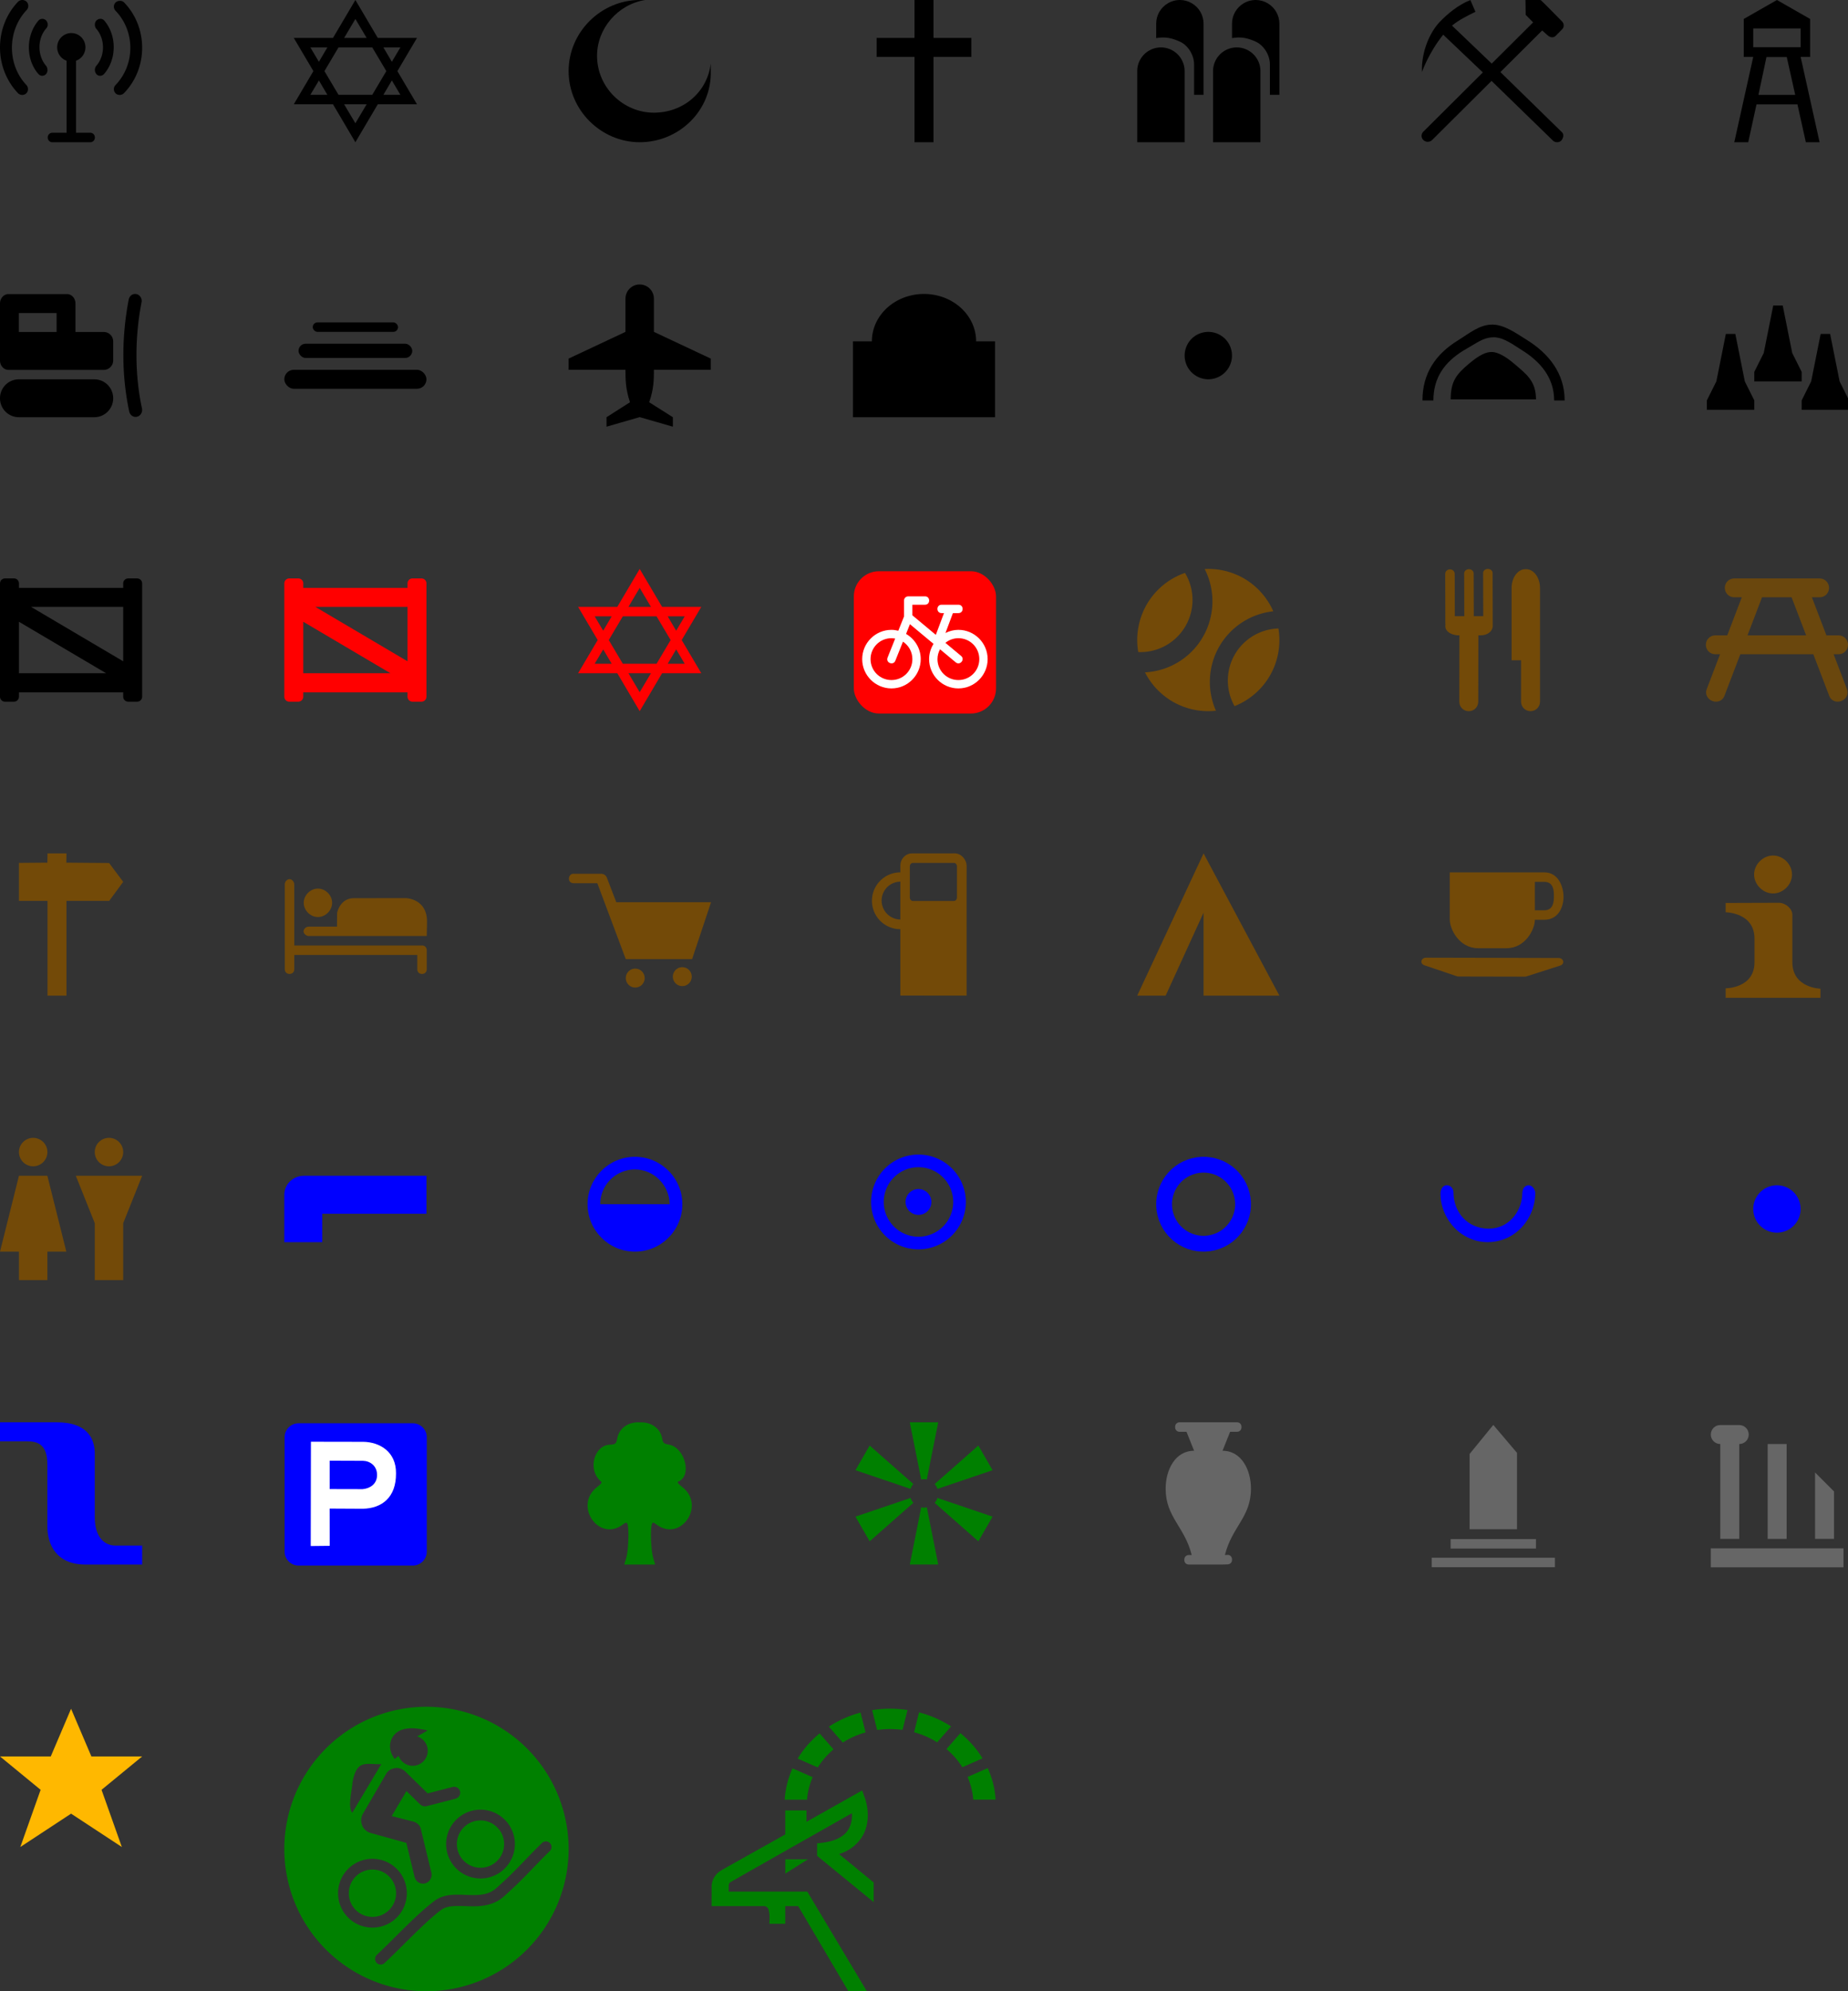 <?xml version="1.0" encoding="UTF-8" standalone="no"?>
<!-- Created with Inkscape (http://www.inkscape.org/) -->

<svg
   xmlns:dc="http://purl.org/dc/elements/1.1/"
   xmlns:cc="http://creativecommons.org/ns#"
   xmlns:rdf="http://www.w3.org/1999/02/22-rdf-syntax-ns#"
   xmlns:svg="http://www.w3.org/2000/svg"
   xmlns="http://www.w3.org/2000/svg"
   xmlns:sodipodi="http://sodipodi.sourceforge.net/DTD/sodipodi-0.dtd"
   xmlns:inkscape="http://www.inkscape.org/namespaces/inkscape"
   width="195"
   height="210"
   viewBox="0 0 195 210"
   id="svg4584"
   version="1.1"
   inkscape:version="0.92.4 (5da689c313, 2019-01-14)"
   sodipodi:docname="sprite.svg"
   inkscape:export-filename="C:\Users\Guy\Dropbox\mapping\OSM Icons\Unified\WITH HALO.png"
   inkscape:export-xdpi="89.988571"
   inkscape:export-ydpi="89.988571">
  <rect x="0" y="0" width="195" height="210" fill="#333333" stroke="none"/>
  <defs
     id="defs4586">
    <clipPath
       clipPathUnits="userSpaceOnUse"
       id="clipPath4272">
      <rect
         rx="1.134"
         y="328.23"
         x="-182.575"
         height="365.569"
         width="566.926"
         id="rect4274"
         style="opacity:1;fill:#ffcc00;fill-opacity:1;stroke:none;stroke-width:1;stroke-linecap:round;stroke-linejoin:round;stroke-miterlimit:4;stroke-dasharray:none;stroke-opacity:1" />
    </clipPath>
    <inkscape:perspective
       id="perspective2441"
       inkscape:persp3d-origin="290.00001 : 193.33334 : 1"
       inkscape:vp_z="580.00003 : 290.00001 : 1"
       inkscape:vp_y="0 : 999.99999 : 0"
       inkscape:vp_x="0 : 290.00001 : 1"
       sodipodi:type="inkscape:persp3d" />
    <inkscape:perspective
       sodipodi:type="inkscape:persp3d"
       inkscape:vp_x="0 : 526.1811 : 1"
       inkscape:vp_y="0 : 999.99999 : 0"
       inkscape:vp_z="744.09451 : 526.1811 : 1"
       inkscape:persp3d-origin="372.04726 : 350.7874 : 1"
       id="perspective2466" />
    <inkscape:perspective
       sodipodi:type="inkscape:persp3d"
       inkscape:vp_x="0 : 526.1811 : 1"
       inkscape:vp_y="0 : 999.99999 : 0"
       inkscape:vp_z="744.09451 : 526.1811 : 1"
       inkscape:persp3d-origin="372.04726 : 350.7874 : 1"
       id="perspective3333" />
    <inkscape:perspective
       sodipodi:type="inkscape:persp3d"
       inkscape:vp_x="0 : 526.1811 : 1"
       inkscape:vp_y="0 : 999.99999 : 0"
       inkscape:vp_z="744.09451 : 526.1811 : 1"
       inkscape:persp3d-origin="372.04726 : 350.7874 : 1"
       id="perspective3401" />
    <inkscape:perspective
       sodipodi:type="inkscape:persp3d"
       inkscape:vp_x="0 : 526.1811 : 1"
       inkscape:vp_y="0 : 999.99999 : 0"
       inkscape:vp_z="744.09451 : 526.1811 : 1"
       inkscape:persp3d-origin="372.04726 : 350.7874 : 1"
       id="perspective3464" />
    <inkscape:perspective
       sodipodi:type="inkscape:persp3d"
       inkscape:vp_x="0 : 225.00001 : 1"
       inkscape:vp_y="0 : 999.99999 : 0"
       inkscape:vp_z="450.00002 : 225.00001 : 1"
       inkscape:persp3d-origin="225.00001 : 150.00001 : 1"
       id="perspective3581" />
    <inkscape:perspective
       sodipodi:type="inkscape:persp3d"
       inkscape:vp_x="0 : 225.00001 : 1"
       inkscape:vp_y="0 : 999.99999 : 0"
       inkscape:vp_z="450.00002 : 225.00001 : 1"
       inkscape:persp3d-origin="225.00001 : 150.00001 : 1"
       id="perspective4312" />
    <inkscape:perspective
       sodipodi:type="inkscape:persp3d"
       inkscape:vp_x="0 : 526.1811 : 1"
       inkscape:vp_y="0 : 999.99999 : 0"
       inkscape:vp_z="744.09451 : 526.1811 : 1"
       inkscape:persp3d-origin="372.04726 : 350.7874 : 1"
       id="perspective8860" />
    <inkscape:perspective
       sodipodi:type="inkscape:persp3d"
       inkscape:vp_x="0 : 526.1811 : 1"
       inkscape:vp_y="0 : 999.99999 : 0"
       inkscape:vp_z="744.09451 : 526.1811 : 1"
       inkscape:persp3d-origin="372.04726 : 350.7874 : 1"
       id="perspective8887" />
    <inkscape:perspective
       id="perspective4904"
       inkscape:persp3d-origin="16.000001 : 10.666667 : 1"
       inkscape:vp_z="32.000001 : 16.000001 : 1"
       inkscape:vp_y="0 : 999.99999 : 0"
       inkscape:vp_x="0 : 16 : 1"
       sodipodi:type="inkscape:persp3d" />
    <inkscape:perspective
       id="perspective4668"
       inkscape:persp3d-origin="6.0000003 : 4.0000001 : 1"
       inkscape:vp_z="12.000001 : 6.0000002 : 1"
       inkscape:vp_y="0 : 999.99999 : 0"
       inkscape:vp_x="0 : 6.0000002 : 1"
       sodipodi:type="inkscape:persp3d" />
    <inkscape:perspective
       id="perspective4471"
       inkscape:persp3d-origin="372.04726 : 350.7874 : 1"
       inkscape:vp_z="744.09451 : 526.1811 : 1"
       inkscape:vp_y="0 : 999.99999 : 0"
       inkscape:vp_x="0 : 526.1811 : 1"
       sodipodi:type="inkscape:persp3d" />
    <symbol
       viewBox="244.5 110 489 219.9"
       id="symbol-university">
      <path
         inkscape:connector-curvature="0"
         id="path4460"
         d="m 79,43 57,119 c 0,0 21,-96 104,-96 83,0 124,106 124,106 L 407,39 489,22 0,17 Z" />
      <path
         style="fill:none;stroke:#000000;stroke-width:20"
         inkscape:connector-curvature="0"
         id="path4462"
         d="M 94,176 73,215" />
      <path
         inkscape:connector-curvature="0"
         id="path4464"
         d="M 300,19 C 300,29.5 277.4,38 249.5,38 221.6,38 199,29.5 199,19 199,8.5 221.6,0 249.5,0 277.4,0 300,8.5 300,19 Z" />
      <path
         style="stroke:#000000;stroke-width:20"
         inkscape:connector-curvature="0"
         id="path4466"
         d="M 112,216 96,178 64,88 C 64,88 55,80 60,53 65,26 76,29 76,29"
         ill="none" />
    </symbol>
    <inkscape:perspective
       id="perspective3452"
       inkscape:persp3d-origin="30.000001 : 20.000001 : 1"
       inkscape:vp_z="60.000003 : 30.000001 : 1"
       inkscape:vp_y="0 : 999.99999 : 0"
       inkscape:vp_x="0 : 30.000001 : 1"
       sodipodi:type="inkscape:persp3d" />
    <inkscape:perspective
       sodipodi:type="inkscape:persp3d"
       inkscape:vp_x="0 : 290.00001 : 1"
       inkscape:vp_y="0 : 999.99999 : 0"
       inkscape:vp_z="580.00003 : 290.00001 : 1"
       inkscape:persp3d-origin="290.00001 : 193.33334 : 1"
       id="perspective9479" />
    <inkscape:perspective
       sodipodi:type="inkscape:persp3d"
       inkscape:vp_x="0 : 526.1811 : 1"
       inkscape:vp_y="0 : 999.99999 : 0"
       inkscape:vp_z="744.09451 : 526.1811 : 1"
       inkscape:persp3d-origin="372.04726 : 350.7874 : 1"
       id="perspective9690" />
    <inkscape:perspective
       id="perspective9819"
       inkscape:persp3d-origin="290.00001 : 193.33334 : 1"
       inkscape:vp_z="580.00003 : 290.00001 : 1"
       inkscape:vp_y="0 : 999.99999 : 0"
       inkscape:vp_x="0 : 290.00001 : 1"
       sodipodi:type="inkscape:persp3d" />
    <inkscape:perspective
       sodipodi:type="inkscape:persp3d"
       inkscape:vp_x="0 : 30.000001 : 1"
       inkscape:vp_y="0 : 999.99999 : 0"
       inkscape:vp_z="60.000003 : 30.000001 : 1"
       inkscape:persp3d-origin="30.000001 : 20.000001 : 1"
       id="perspective9817" />
    <symbol
       id="symbol9807"
       viewBox="244.5 110 489 219.9">
      <path
         inkscape:connector-curvature="0"
         d="m 79,43 57,119 c 0,0 21,-96 104,-96 83,0 124,106 124,106 L 407,39 489,22 0,17 Z"
         id="path9809" />
      <path
         style="fill:none;stroke:#000000;stroke-width:20"
         inkscape:connector-curvature="0"
         d="M 94,176 73,215"
         id="path9811" />
      <path
         inkscape:connector-curvature="0"
         d="M 300,19 C 300,29.5 277.4,38 249.5,38 221.6,38 199,29.5 199,19 199,8.5 221.6,0 249.5,0 277.4,0 300,8.5 300,19 Z"
         id="path9813" />
      <path
         style="stroke:#000000;stroke-width:20"
         inkscape:connector-curvature="0"
         ill="none"
         d="M 112,216 96,178 64,88 C 64,88 55,80 60,53 65,26 76,29 76,29"
         id="path9815" />
    </symbol>
    <inkscape:perspective
       sodipodi:type="inkscape:persp3d"
       inkscape:vp_x="0 : 526.1811 : 1"
       inkscape:vp_y="0 : 999.99999 : 0"
       inkscape:vp_z="744.09451 : 526.1811 : 1"
       inkscape:persp3d-origin="372.04726 : 350.7874 : 1"
       id="perspective9805" />
    <inkscape:perspective
       sodipodi:type="inkscape:persp3d"
       inkscape:vp_x="0 : 6.0000002 : 1"
       inkscape:vp_y="0 : 999.99999 : 0"
       inkscape:vp_z="12.000001 : 6.0000002 : 1"
       inkscape:persp3d-origin="6.0000003 : 4.0000001 : 1"
       id="perspective9803" />
    <inkscape:perspective
       sodipodi:type="inkscape:persp3d"
       inkscape:vp_x="0 : 16 : 1"
       inkscape:vp_y="0 : 999.99999 : 0"
       inkscape:vp_z="32.000001 : 16.000001 : 1"
       inkscape:persp3d-origin="16.000001 : 10.666667 : 1"
       id="perspective9801" />
    <inkscape:perspective
       id="perspective9799"
       inkscape:persp3d-origin="372.04726 : 350.7874 : 1"
       inkscape:vp_z="744.09451 : 526.1811 : 1"
       inkscape:vp_y="0 : 999.99999 : 0"
       inkscape:vp_x="0 : 526.1811 : 1"
       sodipodi:type="inkscape:persp3d" />
    <inkscape:perspective
       id="perspective9797"
       inkscape:persp3d-origin="372.04726 : 350.7874 : 1"
       inkscape:vp_z="744.09451 : 526.1811 : 1"
       inkscape:vp_y="0 : 999.99999 : 0"
       inkscape:vp_x="0 : 526.1811 : 1"
       sodipodi:type="inkscape:persp3d" />
    <inkscape:perspective
       id="perspective9795"
       inkscape:persp3d-origin="225.00001 : 150.00001 : 1"
       inkscape:vp_z="450.00002 : 225.00001 : 1"
       inkscape:vp_y="0 : 999.99999 : 0"
       inkscape:vp_x="0 : 225.00001 : 1"
       sodipodi:type="inkscape:persp3d" />
    <inkscape:perspective
       id="perspective9793"
       inkscape:persp3d-origin="225.00001 : 150.00001 : 1"
       inkscape:vp_z="450.00002 : 225.00001 : 1"
       inkscape:vp_y="0 : 999.99999 : 0"
       inkscape:vp_x="0 : 225.00001 : 1"
       sodipodi:type="inkscape:persp3d" />
    <inkscape:perspective
       id="perspective9791"
       inkscape:persp3d-origin="372.04726 : 350.7874 : 1"
       inkscape:vp_z="744.09451 : 526.1811 : 1"
       inkscape:vp_y="0 : 999.99999 : 0"
       inkscape:vp_x="0 : 526.1811 : 1"
       sodipodi:type="inkscape:persp3d" />
    <inkscape:perspective
       id="perspective9789"
       inkscape:persp3d-origin="372.04726 : 350.7874 : 1"
       inkscape:vp_z="744.09451 : 526.1811 : 1"
       inkscape:vp_y="0 : 999.99999 : 0"
       inkscape:vp_x="0 : 526.1811 : 1"
       sodipodi:type="inkscape:persp3d" />
    <inkscape:perspective
       id="perspective9787"
       inkscape:persp3d-origin="372.04726 : 350.7874 : 1"
       inkscape:vp_z="744.09451 : 526.1811 : 1"
       inkscape:vp_y="0 : 999.99999 : 0"
       inkscape:vp_x="0 : 526.1811 : 1"
       sodipodi:type="inkscape:persp3d" />
    <inkscape:perspective
       id="perspective9785"
       inkscape:persp3d-origin="372.04726 : 350.7874 : 1"
       inkscape:vp_z="744.09451 : 526.1811 : 1"
       inkscape:vp_y="0 : 999.99999 : 0"
       inkscape:vp_x="0 : 526.1811 : 1"
       sodipodi:type="inkscape:persp3d" />
    <inkscape:perspective
       sodipodi:type="inkscape:persp3d"
       inkscape:vp_x="0 : 290.00001 : 1"
       inkscape:vp_y="0 : 999.99999 : 0"
       inkscape:vp_z="580.00003 : 290.00001 : 1"
       inkscape:persp3d-origin="290.00001 : 193.33334 : 1"
       id="perspective9783" />
    <inkscape:perspective
       id="perspective3579"
       inkscape:persp3d-origin="290.00001 : 193.33334 : 1"
       inkscape:vp_z="580.00003 : 290.00001 : 1"
       inkscape:vp_y="0 : 999.99999 : 0"
       inkscape:vp_x="0 : 290.00001 : 1"
       sodipodi:type="inkscape:persp3d" />
    <pattern
       y="0"
       x="0"
       height="6"
       width="6"
       patternUnits="userSpaceOnUse"
       id="EMFhbasepattern" />
    <pattern
       y="0"
       x="0"
       height="6"
       width="6"
       patternUnits="userSpaceOnUse"
       id="EMFhbasepattern-5" />
    <pattern
       y="0"
       x="0"
       height="6"
       width="6"
       patternUnits="userSpaceOnUse"
       id="EMFhbasepattern-4" />
    <clipPath
       clipPathUnits="userSpaceOnUse"
       id="clipPath4873">
      <rect
         style="fill:#ff0000;fill-opacity:1;stroke:none;stroke-width:4.252;stroke-linecap:butt;stroke-linejoin:round;stroke-miterlimit:4;stroke-dasharray:none;stroke-opacity:1"
         id="rect4875"
         width="478.125"
         height="414.375"
         x="15.938"
         y="335.175" />
    </clipPath>
    <clipPath
       clipPathUnits="userSpaceOnUse"
       id="clipPath4873-0">
      <rect
         style="fill:#ff0000;fill-opacity:1;stroke:none;stroke-width:4.252;stroke-linecap:butt;stroke-linejoin:round;stroke-miterlimit:4;stroke-dasharray:none;stroke-opacity:1"
         id="rect4875-7"
         width="478.125"
         height="414.375"
         x="15.938"
         y="335.175" />
    </clipPath>
    <clipPath
       clipPathUnits="userSpaceOnUse"
       id="clipPath4873-0-9">
      <rect
         style="fill:#ff0000;fill-opacity:1;stroke:none;stroke-width:4.252;stroke-linecap:butt;stroke-linejoin:round;stroke-miterlimit:4;stroke-dasharray:none;stroke-opacity:1"
         id="rect4875-7-9"
         width="478.125"
         height="414.375"
         x="15.938"
         y="335.175" />
    </clipPath>
    <clipPath
       clipPathUnits="userSpaceOnUse"
       id="clipPath4873-0-9-2">
      <rect
         style="fill:#ff0000;fill-opacity:1;stroke:none;stroke-width:4.252;stroke-linecap:butt;stroke-linejoin:round;stroke-miterlimit:4;stroke-dasharray:none;stroke-opacity:1"
         id="rect4875-7-9-3"
         width="478.125"
         height="414.375"
         x="15.938"
         y="335.175" />
    </clipPath>
    <clipPath
       clipPathUnits="userSpaceOnUse"
       id="clipPath4873-0-9-2-5">
      <rect
         style="fill:#ff0000;fill-opacity:1;stroke:none;stroke-width:4.252;stroke-linecap:butt;stroke-linejoin:round;stroke-miterlimit:4;stroke-dasharray:none;stroke-opacity:1"
         id="rect4875-7-9-3-2"
         width="478.125"
         height="414.375"
         x="15.938"
         y="335.175" />
    </clipPath>
  </defs>
  <sodipodi:namedview
     id="base"
     pagecolor="#ffffff"
     bordercolor="#666666"
     borderopacity="1.0"
     inkscape:pageopacity="0.0"
     inkscape:pageshadow="2"
     inkscape:zoom="22.627417"
     inkscape:cx="45.430203"
     inkscape:cy="164.50206"
     inkscape:document-units="px"
     inkscape:current-layer="layer1"
     showgrid="true"
     inkscape:window-width="2880"
     inkscape:window-height="1526"
     inkscape:window-x="-11"
     inkscape:window-y="-11"
     inkscape:window-maximized="1"
     inkscape:snap-bbox="true"
     inkscape:snap-smooth-nodes="true"
     showguides="true"
     inkscape:object-paths="true"
     inkscape:snap-intersection-paths="true"
     inkscape:object-nodes="true"
     inkscape:snap-object-midpoints="true"
     inkscape:snap-global="true"
     inkscape:bbox-nodes="true"
     inkscape:snap-nodes="false"
     inkscape:snap-others="false"
     inkscape:snap-to-guides="false"
     inkscape:snap-bbox-midpoints="false"
     inkscape:snap-grids="true"
     inkscape:snap-midpoints="false"
     units="px"
     inkscape:guide-bbox="true">
    <inkscape:grid
       type="xygrid"
       id="grid4934"
       empspacing="15" />
    <sodipodi:guide
       position="105.616,398.452"
       orientation="1,0"
       id="guide5688"
       inkscape:locked="false" />
  </sodipodi:namedview>
  <g
     inkscape:label="Layer 1"
     inkscape:groupmode="layer"
     id="layer1"
     transform="translate(0,-842.362)">
    <path
       style="fill:none;fill-opacity:1;stroke:#000000;stroke-width:0.879;stroke-linecap:butt;stroke-linejoin:round;stroke-miterlimit:4;stroke-dasharray:none;stroke-opacity:1"
       id="path5181-6"
       r="5.156"
       cy="529.706"
       cx="135.469"
       d=""
       inkscape:connector-curvature="0"
       inkscape:export-filename="C:\Users\Administrator\Dropbox\mapping\OSM Icons\IHM_sprite.png"
       inkscape:export-xdpi="95.999748"
       inkscape:export-ydpi="95.999748" />
    <path
       style="fill:none;fill-opacity:1;stroke:#000000;stroke-width:0.879;stroke-linecap:butt;stroke-linejoin:round;stroke-miterlimit:4;stroke-dasharray:none;stroke-opacity:1"
       id="path5181-0"
       r="5.156"
       cy="529.706"
       cx="135.469"
       d=""
       inkscape:connector-curvature="0"
       inkscape:export-filename="C:\Users\Administrator\Dropbox\mapping\OSM Icons\IHM_sprite.png"
       inkscape:export-xdpi="95.999748"
       inkscape:export-ydpi="95.999748" />
    <path
       style="fill:none;fill-opacity:1;stroke:#000000;stroke-width:0.879;stroke-linecap:butt;stroke-linejoin:round;stroke-miterlimit:4;stroke-dasharray:none;stroke-opacity:1"
       id="path5181-6-7"
       r="5.156"
       cy="529.706"
       cx="135.469"
       d=""
       inkscape:connector-curvature="0"
       inkscape:export-filename="C:\Users\Administrator\Dropbox\mapping\OSM Icons\IHM_sprite.png"
       inkscape:export-xdpi="95.999748"
       inkscape:export-ydpi="95.999748" />
    <path
       style="fill:none;fill-opacity:1;stroke:#000000;stroke-width:0.879;stroke-linecap:butt;stroke-linejoin:round;stroke-miterlimit:4;stroke-dasharray:none;stroke-opacity:1"
       id="path5181-0-8"
       r="5.156"
       cy="529.706"
       cx="135.469"
       d=""
       inkscape:connector-curvature="0"
       inkscape:export-filename="C:\Users\Administrator\Dropbox\mapping\OSM Icons\IHM_sprite.png"
       inkscape:export-xdpi="95.999748"
       inkscape:export-ydpi="95.999748" />
    <path
       inkscape:connector-curvature="0"
       style="opacity:1;fill:#000000;fill-opacity:1;stroke:none;stroke-width:0.5;stroke-linecap:round;stroke-linejoin:round;stroke-miterlimit:4;stroke-dasharray:none;stroke-dashoffset:0;stroke-opacity:1"
       d="m 97.629,873.364 a 5.5,5 0 0 0 -2.879,0.668 5.5,5 0 0 0 -2.75,4.33 h -2 v 8 h 15 v -8 h -2 a 5.5,5 0 0 0 -2.75,-4.33 5.5,5 0 0 0 -2.621,-0.668 z"
       id="rect3345-2"
       inkscape:export-filename="C:\Users\Administrator\Dropbox\mapping\OSM Icons\IHM_sprite.png"
       inkscape:export-xdpi="95.999748"
       inkscape:export-ydpi="95.999748" />
    <path
       style="fill:#000000;fill-opacity:1;fill-rule:nonzero;stroke:none;stroke-width:0.999"
       d="m 96.5,842.362 v 3.999 h -4 v 2 h 4 v 9.001 h 2 v -9.001 h 4 v -2 h -4 v -3.999 z"
       id="path4954-77"
       inkscape:connector-curvature="0"
       inkscape:export-filename="C:\Users\Administrator\Dropbox\mapping\OSM Icons\IHM_sprite.png"
       inkscape:export-xdpi="95.999748"
       inkscape:export-ydpi="95.999748" />
    <path
       style="opacity:1;fill:#000000;fill-opacity:1;stroke:none;stroke-width:0.01;stroke-linecap:round;stroke-linejoin:round;stroke-miterlimit:4;stroke-dasharray:none;stroke-opacity:1"
       d="m 160.966,842.362 0.025,1.567 0.782,0.794 -4.368,4.346 -4.189,-4.007 c 0.748,-0.614 1.558,-0.999 2.47,-1.458 l -0.532,-1.235 c -1.303,0.509 -2.43,1.465 -3.285,2.355 -1.286,1.418 -1.908,3.584 -1.819,5.225 0,0 0.671,-1.982 2.237,-3.93 l 4.182,3.98 -6.284,6.254 c -0.251,0.249 -0.244,0.644 0.015,0.885 l 0.002,0.002 c 0.259,0.241 0.668,0.235 0.919,-0.015 l 6.266,-6.233 6.49,6.309 c 0.222,0.216 0.652,0.216 0.863,-0.012 0.211,-0.229 0.315,-0.647 0.094,-0.864 l -6.513,-6.363 4.407,-4.386 0.613,0.54 c 0.233,0.205 0.59,0.251 0.809,0.029 l 0.699,-0.709 c 0.218,-0.222 0.197,-0.591 -0.021,-0.812 l -1.453,-1.472 -0.794,-0.788 c 0.588,0.584 -0.011,0 -0.011,0 z"
       id="rect7773-3"
       inkscape:connector-curvature="0"
       sodipodi:nodetypes="ccccccccccccccccccccccccccccc"
       inkscape:export-filename="C:\Users\Administrator\Dropbox\mapping\OSM Icons\IHM_sprite.png"
       inkscape:export-xdpi="95.999748"
       inkscape:export-ydpi="95.999748" />
    <path
       style="stroke-width:1"
       d="m 187.501,842.362 -3.5,2 v 4 h 1 l -2,9 h 1.471 l 0.874,-3.993 h 4.319 l 0.887,3.993 h 1.45 l -2,-9 h 1 v -4 z m -2.5,3 h 5 v 1.975 h -5 z m 1.396,3.019 2.14,-0.004 0.892,3.987 h -3.879 z"
       id="path4148-2"
       inkscape:connector-curvature="0"
       sodipodi:nodetypes="cccccccccccccccccccccccc"
       inkscape:export-filename="C:\Users\Administrator\Dropbox\mapping\OSM Icons\IHM_sprite.png"
       inkscape:export-xdpi="95.999748"
       inkscape:export-ydpi="95.999748" />
    <path
       style="opacity:1;fill:#000000;fill-opacity:1;stroke:none;stroke-width:0.498;stroke-linecap:round;stroke-linejoin:round;stroke-miterlimit:4;stroke-dasharray:none;stroke-dashoffset:0;stroke-opacity:1"
       d="m 14.272,873.363 a 0.69,0.733 0 0 0 -0.691,0.595 c -0.766,3.96 -0.751,8.02 0.05,11.784 a 0.69,0.733 0 1 0 1.346,-0.322 c -0.754,-3.546 -0.771,-7.405 -0.043,-11.168 a 0.69,0.733 0 0 0 -0.525,-0.872 0.69,0.733 0 0 0 -0.137,-0.017 z m -13.389,0.017 C 0.394,873.38 0,873.826 0,874.379 v 5.992 c 0,0.553 0.394,0.999 0.884,0.999 h 0.224 9.84 c 0.552,0 0.996,-0.445 0.996,-0.999 v -1.997 c 0,-0.553 -0.444,-0.999 -0.996,-0.999 H 7.963 v -2.996 c 0,-0.553 -0.394,-0.999 -0.884,-0.999 H 6.967 1.108 Z m 1.108,1.997 h 3.98 v 1.997 H 1.991 Z m 0,6.99 C 0.888,882.368 0,883.259 0,884.365 c 0,1.106 0.888,1.997 1.991,1.997 h 7.961 c 1.103,0 1.991,-0.891 1.991,-1.997 0,-1.107 -0.888,-1.997 -1.991,-1.997 z"
       id="rect5072-9"
       inkscape:connector-curvature="0"
       inkscape:export-filename="C:\Users\Administrator\Dropbox\mapping\OSM Icons\IHM_sprite.png"
       inkscape:export-xdpi="95.999748"
       inkscape:export-ydpi="95.999748" />
    <path
       style="fill:#000000;fill-opacity:1;fill-rule:nonzero;stroke:#000000;stroke-width:0.249;stroke-miterlimit:4;stroke-dasharray:none;stroke-opacity:1"
       d="m 125.196,880.436 c -0.317,-1.273 0.459,-2.562 1.73,-2.878 1.273,-0.317 2.562,0.456 2.879,1.73 0.317,1.275 -0.459,2.562 -1.732,2.879 -1.27,0.316 -2.56,-0.456 -2.877,-1.73"
       id="path4166-6-8-2-82"
       inkscape:connector-curvature="0"
       inkscape:export-filename="C:\Users\Administrator\Dropbox\mapping\OSM Icons\IHM_sprite.png"
       inkscape:export-xdpi="95.999748"
       inkscape:export-ydpi="95.999748" />
    <path
       style="fill:#000000;stroke-width:1"
       d="m 67.5,872.362 c -0.831,0 -1.5,0.669 -1.5,1.5 v 3.5 l -6,2.818 v 1.182 h 6 c 0,1 0,2 0.476,3.423 l -2.476,1.577 v 1 l 3.5,-1.008 3.5,1.008 v -1 l -2.498,-1.577 c 0.498,-1.423 0.498,-2.423 0.498,-3.423 h 6 v -1.182 l -6,-2.818 v -3.5 c 0,-0.831 -0.669,-1.5 -1.5,-1.5 z"
       id="path8-9-5"
       inkscape:connector-curvature="0"
       sodipodi:nodetypes="sscccccccccccccccss"
       inkscape:export-filename="C:\Users\Administrator\Dropbox\mapping\OSM Icons\IHM_sprite.png"
       inkscape:export-xdpi="95.999748"
       inkscape:export-ydpi="95.999748" />
    <g
       id="g5942"
       transform="translate(-210,225.017)"
       inkscape:export-filename="C:\Users\Administrator\Dropbox\mapping\OSM Icons\IHM_sprite.png"
       inkscape:export-xdpi="95.999748"
       inkscape:export-ydpi="95.999748">
      <path
         inkscape:connector-curvature="0"
         id="path10-5"
         d="m 212.342,617.345 c -0.16,0.004 -0.321,0.067 -0.449,0.194 -2.524,2.66 -2.524,6.968 0,9.628 0.128,0.127 0.289,0.19 0.449,0.19 0.16,0 0.32,-0.061 0.416,-0.156 0.256,-0.222 0.255,-0.634 0.031,-0.888 -2.045,-2.154 -2.044,-5.734 0.033,-7.919 0.224,-0.253 0.223,-0.632 -0.033,-0.886 -0.128,-0.111 -0.287,-0.166 -0.447,-0.162 z m 10.334,0.088 c -0.165,-0.004 -0.335,0.051 -0.464,0.16 -0.258,0.25 -0.257,0.626 -0.031,0.876 2.097,2.159 2.097,5.695 0,7.855 -0.226,0.25 -0.227,0.626 0.031,0.876 0.129,0.125 0.291,0.156 0.42,0.156 0.161,0 0.324,-0.063 0.453,-0.188 2.549,-2.629 2.548,-6.916 0.031,-9.544 -0.113,-0.125 -0.274,-0.188 -0.439,-0.192 z m -8.22,1.897 c -0.145,0.004 -0.292,0.068 -0.408,0.196 -1.336,1.565 -1.336,4.087 0,5.62 0.116,0.128 0.263,0.192 0.408,0.192 0.145,0 0.29,-0.063 0.377,-0.158 0.232,-0.224 0.233,-0.638 0.029,-0.894 -0.93,-1.086 -0.93,-2.843 0,-3.928 0.232,-0.224 0.232,-0.607 0,-0.862 -0.116,-0.112 -0.261,-0.168 -0.406,-0.164 z m 6.156,0 c -0.151,-0.004 -0.304,0.053 -0.422,0.164 -0.235,0.222 -0.235,0.634 -0.029,0.888 0.94,1.08 0.94,2.827 0,3.907 -0.206,0.254 -0.206,0.636 0.029,0.89 0.117,0.127 0.265,0.158 0.383,0.158 0.147,0 0.293,-0.063 0.41,-0.19 1.351,-1.556 1.351,-4.065 0.029,-5.622 -0.103,-0.127 -0.25,-0.192 -0.4,-0.196 z m -3.088,1.502 a 1.492,1.502 0 0 0 -1.492,1.502 1.492,1.502 0 0 0 0.995,1.416 v 7.595 h -1.508 c -0.267,0 -0.482,0.218 -0.482,0.487 v 0.029 c 0,0.269 0.215,0.485 0.482,0.485 h 4.009 c 0.267,0 0.482,-0.216 0.482,-0.485 v -0.029 c 0,-0.269 -0.215,-0.487 -0.482,-0.487 h -1.506 v -7.597 a 1.492,1.502 0 0 0 0.995,-1.414 1.492,1.502 0 0 0 -1.492,-1.502 z"
         style="fill:#010101;stroke-width:0.994" />
    </g>
    <g
       id="g5811"
       transform="matrix(1.067,0,0,1.067,-158.326,138.35)"
       inkscape:export-filename="C:\Users\Administrator\Dropbox\mapping\OSM Icons\IHM_sprite.png"
       inkscape:export-xdpi="95.999748"
       inkscape:export-ydpi="95.999748">
      <g
         id="g7068"
         transform="translate(-4.01533e-4,0.469)">
        <path
           sodipodi:nodetypes="cccccscccccc"
           inkscape:connector-curvature="0"
           id="path817-1"
           d="m 296.016,691.419 c -1.291,-0.033 -2.353,0.883 -3.471,1.575 -2.175,1.346 -3.488,3.232 -3.489,5.924 h 1.082 c 0.003,-2.28 1.114,-3.784 2.958,-4.925 1.4,-0.791 1.921,-1.277 2.929,-1.317 0.823,-0.033 1.544,0.4 2.828,1.245 1.844,1.14 3.224,2.717 3.228,4.996 h 1.037 c -2.2e-4,-2.692 -1.583,-4.65 -3.758,-5.996 -1.02,-0.631 -2.168,-1.473 -3.345,-1.503 z"
           style="fill:#000000;fill-opacity:1;stroke:none;stroke-width:22.026;stroke-linecap:butt;stroke-linejoin:miter;stroke-miterlimit:4;stroke-dasharray:none"
           inkscape:export-filename="C:\Users\Administrator\Dropbox\mapping\OSM Icons\Unified\withy halo.png"
           inkscape:export-xdpi="90"
           inkscape:export-ydpi="90" />
        <a
           id="a5593-5"
           transform="matrix(1.065,0,0,1.143,145.625,-42.177)"
           inkscape:export-filename="C:\Users\Administrator\Dropbox\mapping\OSM Icons\Unified\withy halo.png"
           inkscape:export-xdpi="90"
           inkscape:export-ydpi="90">
          <path
             style="opacity:1;fill:#000000;fill-opacity:1;stroke:none;stroke-width:0.935;stroke-linecap:butt;stroke-linejoin:miter;stroke-miterlimit:4;stroke-dasharray:none;stroke-opacity:1"
             id="path4142-1-1"
             d="m 145.219,648.285 c -3e-5,-1.596 -0.876,-2.167 -2.017,-3.079 -0.815,-0.652 -1.518,-0.993 -2.033,-1.019 -0.565,-0.028 -1.218,0.263 -2.159,1.002 -1.15,0.903 -1.712,1.501 -1.712,3.096 h 3.961 z"
             inkscape:connector-curvature="0"
             sodipodi:nodetypes="csssccc" />
        </a>
      </g>
    </g>
    <g
       id="g5859"
       transform="matrix(1.067,0,0,1.067,-170,170.843)"
       inkscape:export-filename="C:\Users\Administrator\Dropbox\mapping\OSM Icons\IHM_sprite.png"
       inkscape:export-xdpi="95.999748"
       inkscape:export-ydpi="95.999748">
      <path
         inkscape:export-ydpi="360"
         inkscape:export-xdpi="360"
         inkscape:export-filename="C:\Users\Guy\Documents\GitHub\Map\Icons\Shared\bollards"
         sodipodi:nodetypes="ccccccccc"
         inkscape:connector-curvature="0"
         id="path4653-9"
         d="m 332.812,668.925 v 0.937 h -4.688 v -0.937 l 0.938,-1.875 0.938,-4.688 0.938,2e-5 0.938,4.688 z"
         style="opacity:1;fill:#000000;fill-opacity:1;fill-rule:nonzero;stroke:none;stroke-width:1.875;stroke-linecap:round;stroke-linejoin:round;stroke-miterlimit:4;stroke-dasharray:none;stroke-dashoffset:0;stroke-opacity:1" />
      <path
         inkscape:export-ydpi="360"
         inkscape:export-xdpi="360"
         inkscape:export-filename="C:\Users\Guy\Documents\GitHub\Map\Icons\Shared\bollards"
         sodipodi:nodetypes="ccccccccc"
         inkscape:connector-curvature="0"
         id="path4653-9-1"
         d="m 337.5,666.112 v 0.938 h -4.688 v -0.938 l 0.938,-1.875 0.938,-4.688 0.938,2e-5 0.937,4.688 z"
         style="opacity:1;fill:#000000;fill-opacity:1;fill-rule:nonzero;stroke:none;stroke-width:1.875;stroke-linecap:round;stroke-linejoin:round;stroke-miterlimit:4;stroke-dasharray:none;stroke-dashoffset:0;stroke-opacity:1" />
      <path
         inkscape:export-ydpi="360"
         inkscape:export-xdpi="360"
         inkscape:export-filename="C:\Users\Guy\Documents\GitHub\Map\Icons\Shared\bollards"
         sodipodi:nodetypes="ccccccccc"
         inkscape:connector-curvature="0"
         id="path4653-9-2"
         d="m 342.188,668.925 v 0.937 H 337.5 v -0.937 l 0.938,-1.875 0.938,-4.688 0.937,2e-5 0.938,4.688 z"
         style="opacity:1;fill:#000000;fill-opacity:1;fill-rule:nonzero;stroke:none;stroke-width:1.875;stroke-linecap:round;stroke-linejoin:round;stroke-miterlimit:4;stroke-dasharray:none;stroke-dashoffset:0;stroke-opacity:1" />
    </g>
    <g
       id="g5868"
       transform="translate(-76.944,137.089)"
       inkscape:export-filename="C:\Users\Administrator\Dropbox\mapping\OSM Icons\IHM_sprite.png"
       inkscape:export-xdpi="95.999748"
       inkscape:export-ydpi="95.999748">
      <rect
         inkscape:export-ydpi="90"
         inkscape:export-xdpi="90"
         inkscape:export-filename="C:\Users\Administrator\Dropbox\mapping\OSM Icons\Unified\withy halo.png"
         ry="1"
         y="744.273"
         x="106.944"
         height="2"
         width="15"
         id="rect5127-5"
         style="fill:#000000;fill-opacity:1;stroke:none;stroke-width:4.252;stroke-linecap:butt;stroke-linejoin:round;stroke-miterlimit:4;stroke-dasharray:none;stroke-opacity:1" />
      <rect
         inkscape:export-ydpi="90"
         inkscape:export-xdpi="90"
         inkscape:export-filename="C:\Users\Administrator\Dropbox\mapping\OSM Icons\Unified\withy halo.png"
         ry="0.75"
         y="741.523"
         x="108.444"
         height="1.5"
         width="12"
         id="rect5129-2"
         style="fill:#000000;fill-opacity:1;stroke:none;stroke-width:4.085;stroke-linecap:butt;stroke-linejoin:round;stroke-miterlimit:4;stroke-dasharray:none;stroke-opacity:1" />
      <rect
         inkscape:export-ydpi="90"
         inkscape:export-xdpi="90"
         inkscape:export-filename="C:\Users\Administrator\Dropbox\mapping\OSM Icons\Unified\withy halo.png"
         ry="0.5"
         y="739.273"
         x="109.944"
         height="1"
         width="9"
         id="rect5131-4"
         style="fill:#000000;fill-opacity:1;stroke:none;stroke-width:3.846;stroke-linecap:butt;stroke-linejoin:round;stroke-miterlimit:4;stroke-dasharray:none;stroke-opacity:1" />
    </g>
    <path
       style="opacity:1;fill:#ff0000;fill-opacity:1;stroke:none;stroke-width:0.501;stroke-linecap:round;stroke-linejoin:round;stroke-miterlimit:4;stroke-dasharray:none;stroke-dashoffset:0;stroke-opacity:1"
       d="m 30.526,903.363 c -0.291,0 -0.525,0.234 -0.525,0.525 v 11.949 c 0,0.291 0.234,0.525 0.525,0.525 h 0.949 c 0.291,0 0.525,-0.234 0.525,-0.525 v -0.457 h 11 v 0.457 c 0,0.291 0.234,0.525 0.525,0.525 h 0.949 c 0.291,0 0.525,-0.234 0.525,-0.525 v -11.949 c 0,-0.291 -0.234,-0.525 -0.525,-0.525 H 43.526 c -0.291,0 -0.525,0.234 -0.525,0.525 v 0.484 c -0.017,-0.002 -0.033,-0.01 -0.051,-0.01 h -10.949 v -0.475 c 0,-0.291 -0.234,-0.525 -0.525,-0.525 z m 12.475,2.99 v 5.752 l -9.729,-5.742 h 9.678 c 0.018,0 0.033,-0.008 0.051,-0.01 z m -11,1.582 9.197,5.428 h -9.197 z"
       id="rect4177-7-6"
       inkscape:connector-curvature="0"
       inkscape:export-filename="C:\Users\Administrator\Dropbox\mapping\OSM Icons\IHM_sprite.png"
       inkscape:export-xdpi="95.999748"
       inkscape:export-ydpi="95.999748" />
    <g
       id="g5845"
       transform="matrix(1.067,0,0,1.067,-217.964,117.004)"
       inkscape:export-filename="C:\Users\Administrator\Dropbox\mapping\OSM Icons\IHM_sprite.png"
       inkscape:export-xdpi="95.999748"
       inkscape:export-ydpi="95.999748">
      <rect
         rx="2.482"
         ry="2.482"
         y="736.273"
         x="288.716"
         height="14.062"
         width="14.062"
         id="rect4140-34-8"
         style="opacity:1;fill:#ff0000;fill-opacity:1;stroke:none;stroke-width:0.827;stroke-linecap:round;stroke-linejoin:round;stroke-miterlimit:4.2;stroke-dasharray:none;stroke-opacity:1" />
      <path
         inkscape:export-ydpi="303.1579"
         inkscape:export-xdpi="303.1579"
         inkscape:export-filename="C:\Users\Guy\Desktop\Mapping\OSM Icons\Final 64 PNGs\bike repair.png"
         style="fill:#ffffff;stroke-width:0.827"
         inkscape:connector-curvature="0"
         id="path8-304-8"
         d="m 295.747,738.755 c 0.559,-0.008 0.559,0.835 0,0.827 h -1.241 v 1.047 l 2.318,1.931 0.806,-2.15 h -0.229 c -0.559,0.008 -0.559,-0.835 0,-0.827 h 1.654 c 0.559,-0.008 0.559,0.835 0,0.827 h -0.54 l -0.737,1.965 c 0.387,-0.192 0.817,-0.31 1.276,-0.31 1.594,0 2.895,1.301 2.895,2.895 0,1.594 -1.301,2.895 -2.895,2.895 -1.594,0 -2.895,-1.301 -2.895,-2.895 0,-0.554 0.166,-1.068 0.438,-1.509 l -2.333,-1.944 -0.383,0.96 c 0.862,0.502 1.451,1.427 1.451,2.493 0,1.594 -1.301,2.895 -2.895,2.895 -1.594,0 -2.895,-1.301 -2.895,-2.895 0,-1.594 1.301,-2.895 2.895,-2.895 0.234,0 0.459,0.036 0.677,0.089 l 0.564,-1.41 v -1.574 c 0,-0.228 0.185,-0.414 0.414,-0.414 z m 3.309,4.136 c -0.49,0 -0.933,0.175 -1.286,0.457 l 1.551,1.292 c 0.423,0.353 -0.106,0.988 -0.53,0.637 l -1.551,-1.292 c -0.156,0.291 -0.252,0.619 -0.252,0.974 0,1.147 0.921,2.068 2.068,2.068 1.147,0 2.068,-0.921 2.068,-2.068 0,-1.147 -0.921,-2.068 -2.068,-2.068 z m -6.618,0 c -1.147,0 -2.068,0.921 -2.068,2.068 0,1.147 0.921,2.068 2.068,2.068 1.147,0 2.068,-0.921 2.068,-2.068 0,-0.725 -0.37,-1.358 -0.931,-1.727 l -0.753,1.881 c -0.203,0.515 -0.976,0.207 -0.769,-0.307 l 0.751,-1.877 c -0.119,-0.021 -0.241,-0.037 -0.367,-0.037 z" />
    </g>
    <path
       d="m 7.5,1022.573 -2.143,5.028 H 3e-5 l 4.286,3.519 -2.143,6.033 5.357,-3.519 5.357,3.519 -2.143,-6.033 4.286,-3.519 H 9.643 Z"
       id="path8-47-3"
       inkscape:connector-curvature="0"
       style="fill:#ffb800;fill-opacity:1;stroke:none;stroke-width:1.031;stroke-linecap:round;stroke-linejoin:round;stroke-miterlimit:4;stroke-dasharray:none;stroke-opacity:1"
       inkscape:export-filename="C:\Users\Administrator\Dropbox\mapping\OSM Icons\IHM_sprite.png"
       inkscape:export-xdpi="95.999748"
       inkscape:export-ydpi="95.999748" />
    <path
       style="opacity:1;fill:#666666;fill-opacity:1;stroke:none;stroke-width:0.5;stroke-linecap:round;stroke-linejoin:round;stroke-miterlimit:4;stroke-dasharray:none;stroke-opacity:1"
       d="m 124.455,992.363 c -0.253,0 -0.455,0.203 -0.455,0.455 v 0.09 c 0,0.253 0.203,0.455 0.455,0.455 h 0.744 l 0.801,2 c -2,0 -3,2.022 -3,3.984 v 0.031 c 0,2.984 2,3.984 2.75,6.984 h -0.326 c -0.253,0 -0.455,0.203 -0.455,0.455 v 0.09 c 0,0.253 0.203,0.455 0.455,0.455 h 0.576 3 l 0.545,-0.016 c 0.252,-0.01 0.455,-0.203 0.455,-0.455 v -0.09 c 0,-0.253 -0.203,-0.468 -0.455,-0.455 l -0.295,0.016 c 0.75,-3 2.75,-4 2.75,-6.984 v -0.031 c 0,-1.962 -1,-3.984 -3,-3.984 l 0.801,-2 h 0.744 c 0.253,0 0.455,-0.203 0.455,-0.455 v -0.09 c 0,-0.253 -0.203,-0.455 -0.455,-0.455 z"
       id="rect4203-4"
       inkscape:connector-curvature="0"
       sodipodi:nodetypes="ssssccsccssssccssssccsccsssss"
       inkscape:export-filename="C:\Users\Administrator\Dropbox\mapping\OSM Icons\IHM_sprite.png"
       inkscape:export-xdpi="95.999748"
       inkscape:export-ydpi="95.999748" />
    <g
       id="g6032"
       transform="matrix(1.143,0,0,1.067,-4.76,97.992)"
       inkscape:export-filename="C:\Users\Administrator\Dropbox\mapping\OSM Icons\IHM_sprite.png"
       inkscape:export-xdpi="95.999748"
       inkscape:export-ydpi="95.999748">
      <path
         id="rect4489-1"
         d="m 162.978,838.481 c -0.485,0 -0.875,0.418 -0.875,0.938 0,0.519 0.39,0.938 0.875,0.938 4.8e-4,1.55 0,9.375 0,9.375 h 1.75 v -9.375 c 0.485,0 0.875,-0.418 0.875,-0.938 0,-0.519 -0.39,-0.938 -0.875,-0.938 z"
         style="fill:#666666;fill-opacity:1;stroke:none;stroke-width:0.454;stroke-linecap:butt;stroke-linejoin:miter;stroke-miterlimit:4;stroke-dasharray:none"
         inkscape:connector-curvature="0" />
      <path
         inkscape:connector-curvature="0"
         id="rect4491-0"
         d="m 167.353,840.357 h 1.75 v 9.375 h -1.75 z"
         style="fill:#666666;fill-opacity:1;stroke:none;stroke-width:0.433;stroke-linecap:butt;stroke-linejoin:miter;stroke-miterlimit:4;stroke-dasharray:none" />
      <path
         sodipodi:nodetypes="ccccc"
         inkscape:connector-curvature="0"
         id="rect4493-6"
         d="m 171.728,843.169 1.75,1.875 v 4.688 h -1.75 z"
         style="fill:#666666;fill-opacity:1;stroke:none;stroke-width:0.425;stroke-linecap:butt;stroke-linejoin:miter;stroke-miterlimit:4;stroke-dasharray:none" />
      <path
         inkscape:connector-curvature="0"
         id="rect4491-9-2"
         d="m 174.353,850.669 v 1.875 h -12.25 v -1.875 z"
         style="fill:#666666;fill-opacity:1;stroke:none;stroke-width:0.513;stroke-linecap:butt;stroke-linejoin:miter;stroke-miterlimit:4;stroke-dasharray:none" />
    </g>
    <g
       id="g6037"
       transform="matrix(1.067,0,0,1.067,-71.681,97.978)"
       inkscape:export-filename="C:\Users\Administrator\Dropbox\mapping\OSM Icons\IHM_sprite.png"
       inkscape:export-xdpi="95.999748"
       inkscape:export-ydpi="95.999748">
      <rect
         y="851.607"
         x="208.763"
         height="0.937"
         width="12.187"
         id="rect4163-7-6"
         style="opacity:1;fill:#666666;fill-opacity:1;stroke:none;stroke-width:0.937;stroke-linecap:round;stroke-linejoin:miter;stroke-miterlimit:4;stroke-dasharray:none;stroke-opacity:1" />
      <rect
         y="849.765"
         x="210.638"
         height="0.937"
         width="8.437"
         id="rect4167-8-5"
         style="opacity:1;fill:#666666;fill-opacity:1;stroke:none;stroke-width:0.937;stroke-linecap:round;stroke-linejoin:miter;stroke-miterlimit:4;stroke-dasharray:none;stroke-opacity:1" />
      <path
         sodipodi:nodetypes="cccccc"
         inkscape:connector-curvature="0"
         id="path4169-6"
         d="m 212.513,848.794 v -7.44 l 2.344,-2.873 2.344,2.761 v 7.551 z"
         style="opacity:1;fill:#666666;fill-opacity:1;stroke:none;stroke-width:0.937;stroke-linecap:round;stroke-linejoin:miter;stroke-miterlimit:4;stroke-dasharray:none;stroke-opacity:1" />
    </g>
    <path
       sodipodi:nodetypes="sscssccccsssssssssssccccc"
       inkscape:connector-curvature="0"
       id="path4148-5-9"
       d="m 96.233,932.363 c -0.675,0 -1.228,0.58 -1.228,1.292 v 0.707 c -1.071,1.5e-4 -2.061,0.572 -2.597,1.499 -0.536,0.928 -0.536,2.071 0,2.999 0.536,0.928 1.525,1.499 2.597,1.499 v 6.997 l 6.989,0.005 c -0.011,-4.788 0.01,-9.53 0.005,-13.647 5e-5,-0.712 -0.579,-1.353 -1.256,-1.353 z m 0.092,1.004 h 4.331 c 0.181,0 0.322,0.162 0.322,0.367 v 3.278 c 0,0.205 -0.141,0.367 -0.322,0.367 h -4.331 c -0.179,0 -0.32,-0.162 -0.32,-0.367 v -3.278 c 0,-0.205 0.141,-0.367 0.32,-0.367 z m -1.32,1.972 v 3.999 c -0.707,-0.006 -1.359,-0.387 -1.712,-1 -0.357,-0.619 -0.357,-1.381 0,-1.999 0.354,-0.613 1.005,-0.993 1.712,-1 z"
       style="fill:#734a08;fill-opacity:1;fill-rule:nonzero;stroke:none;stroke-width:1"
       inkscape:export-filename="C:\Users\Administrator\Dropbox\mapping\OSM Icons\IHM_sprite.png"
       inkscape:export-xdpi="95.999748"
       inkscape:export-ydpi="95.999748" />
    <path
       inkscape:connector-curvature="0"
       style="opacity:1;fill:#734a08;fill-opacity:0.865;stroke:none;stroke-width:1;stroke-linecap:round;stroke-linejoin:miter;stroke-miterlimit:4;stroke-dasharray:none;stroke-opacity:1"
       d="m 182.995,903.363 c -0.551,0 -0.994,0.445 -0.994,0.997 0,0.552 0.443,0.995 0.994,0.995 h 0.795 l -1.531,4.013 h -1.264 c -0.551,0 -0.994,0.443 -0.994,0.995 0,0.552 0.443,0.997 0.994,0.997 h 0.502 l -1.414,3.704 c -0.183,0.48 0.076,1.022 0.582,1.216 l 0.041,0.016 c 0.506,0.193 1.061,-0.038 1.244,-0.518 l 1.688,-4.417 h 7.703 l 1.688,4.417 c 0.183,0.48 0.738,0.711 1.244,0.518 l 0.041,-0.016 c 0.506,-0.193 0.767,-0.736 0.584,-1.216 l -1.414,-3.704 h 0.523 c 0.551,0 0.994,-0.445 0.994,-0.997 0,-0.552 -0.443,-0.995 -0.994,-0.995 h -1.285 l -1.531,-4.013 h 0.816 c 0.551,0 0.994,-0.443 0.994,-0.995 0,-0.552 -0.443,-0.997 -0.994,-0.997 z m 2.928,1.992 h 3.133 c 0.003,0.01 4.6e-4,0.018 0.003,0.027 l 1.521,3.985 h -6.184 l 1.522,-3.985 c 0.003,-0.01 8e-4,-0.018 0.003,-0.027 z"
       id="rect4139-0-1"
       inkscape:export-filename="C:\Users\Administrator\Dropbox\mapping\OSM Icons\IHM_sprite.png"
       inkscape:export-xdpi="95.999748"
       inkscape:export-ydpi="95.999748" />
    <path
       style="opacity:1;fill:#734a08;fill-opacity:1;stroke:none;stroke-width:2.486;stroke-linecap:round;stroke-linejoin:miter;stroke-miterlimit:4;stroke-dasharray:none;stroke-opacity:1"
       d="m 5.013,932.363 -0.013,0.976 -3,0.024 v 4.01 h 3.013 v 9.99 h 2 v -9.99 h 4.508 l 1.479,-2.01 -1.487,-1.986 -4.513,-0.038 0.013,-0.976 z"
       id="rect4150-5-0"
       inkscape:connector-curvature="0"
       sodipodi:nodetypes="cccccccccccccc"
       inkscape:export-filename="C:\Users\Administrator\Dropbox\mapping\OSM Icons\IHM_sprite.png"
       inkscape:export-xdpi="95.999748"
       inkscape:export-ydpi="95.999748" />
    <g
       id="g5947"
       transform="matrix(1.065,0,0,1.067,-83.776,94.833)"
       inkscape:export-filename="C:\Users\Administrator\Dropbox\mapping\OSM Icons\IHM_sprite.png"
       inkscape:export-xdpi="95.999748"
       inkscape:export-ydpi="95.999748">
      <path
         inkscape:connector-curvature="0"
         id="path4140-7-8"
         d="m 107.358,787.486 c -0.232,-0.005 -0.478,0.224 -0.478,0.506 l 0.002,6.519 v 1.875 c 0,0.281 0.188,0.469 0.469,0.469 0.281,0 0.469,-0.188 0.469,-0.469 v -1.406 h 12.188 v 1.406 c 0,0.281 0.188,0.469 0.469,0.469 0.281,0 0.469,-0.188 0.469,-0.469 v -1.875 c 0,-0.281 -0.188,-0.469 -0.469,-0.469 h -12.656 l -0.002,-6.023 c -8e-5,-0.281 -0.225,-0.528 -0.46,-0.533 z"
         style="fill:#734a08;fill-opacity:1;stroke-width:0.937" />
      <path
         inkscape:connector-curvature="0"
         id="path4138-2"
         d="m 110.163,788.417 c -0.75,0 -1.406,0.656 -1.406,1.406 v 0 c 0,0.75 0.656,1.406 1.406,1.406 v 0 c 0.75,0 1.406,-0.656 1.406,-1.406 v 0 c 0,-0.75 -0.656,-1.406 -1.406,-1.406 z"
         style="fill:#734a08;fill-opacity:1;stroke-width:0.937" />
      <path
         inkscape:connector-curvature="0"
         id="path8-5-6"
         d="m 113.738,789.363 c -1.406,0 -1.674,1.452 -1.674,1.452 l -0.013,1.367 h -2.812 c -0.281,0 -0.503,0.245 -0.501,0.475 0.002,0.221 0.278,0.447 0.488,0.447 h 3.281 8.438 l 0.026,-1.352 c 0.045,-2.343 -2.076,-2.39 -2.076,-2.39 z"
         style="fill:#734a08;fill-opacity:1;stroke-width:0.937" />
    </g>
    <path
       style="opacity:1;fill:#734a08;fill-opacity:1;stroke:none;stroke-width:2.027;stroke-linecap:round;stroke-linejoin:round;stroke-miterlimit:4;stroke-dasharray:none;stroke-dashoffset:0;stroke-opacity:1"
       d="m 127,932.363 -7,15 h 3 l 4,-8.75 v 8.75 h 8 z"
       id="path4139-1-2"
       inkscape:connector-curvature="0"
       sodipodi:nodetypes="ccccccc"
       inkscape:export-filename="C:\Users\Administrator\Dropbox\mapping\OSM Icons\IHM_sprite.png"
       inkscape:export-xdpi="95.999748"
       inkscape:export-ydpi="95.999748" />
    <g
       id="g5977"
       transform="matrix(0.998,0,0,1,-89.536,253.001)"
       inkscape:export-filename="C:\Users\Administrator\Dropbox\mapping\OSM Icons\IHM_sprite.png"
       inkscape:export-xdpi="95.999748"
       inkscape:export-ydpi="95.999748">
      <path
         sodipodi:nodetypes="cccsccsscccczcccc"
         inkscape:connector-curvature="0"
         id="path8-6-0"
         d="m 243,681.362 v 4.974 c 0,1.026 1,3.026 3,3.026 h 3 c 2,0 3,-2 3,-3 l 1,-10e-6 c 1.558,0 2.044,-1.455 2.029,-2.468 -0.016,-1.029 -0.547,-2.532 -2.029,-2.532 h -1.154 v 0 z m 10,1 c 1,10e-6 1.012,1.007 1.012,1.492 0,0.485 -0.012,1.508 -1.012,1.508 l -1,10e-6 c -0.01,-0.99 0,-3 0,-3 z"
         style="fill:#734a08;fill-opacity:1;stroke-width:1.074" />
      <path
         sodipodi:nodetypes="csccccccscc"
         inkscape:connector-curvature="0"
         id="path4151-3"
         d="m 240.499,690.362 c -0.318,-0.003 -0.501,0.211 -0.499,0.422 0.001,0.152 0.1,0.304 0.312,0.375 l 3.429,1.157 c 0.059,0.02 0.121,0.031 0.184,0.031 l 7.001,0.015 c 0.061,2e-5 0.121,-0.01 0.178,-0.027 l 3.572,-1.14 c 0.239,-0.074 0.338,-0.25 0.322,-0.418 -0.019,-0.198 -0.198,-0.384 -0.498,-0.383 z"
         style="color:#000000;font-style:normal;font-variant:normal;font-weight:normal;font-stretch:normal;font-size:medium;line-height:normal;font-family:sans-serif;text-indent:0;text-align:start;text-decoration:none;text-decoration-line:none;text-decoration-style:solid;text-decoration-color:#000000;letter-spacing:normal;word-spacing:normal;text-transform:none;writing-mode:lr-tb;direction:ltr;baseline-shift:baseline;text-anchor:start;white-space:normal;clip-rule:nonzero;display:inline;overflow:visible;visibility:visible;opacity:1;isolation:auto;mix-blend-mode:normal;color-interpolation:sRGB;color-interpolation-filters:linearRGB;solid-color:#000000;solid-opacity:1;fill:#734a08;fill-opacity:1;fill-rule:nonzero;stroke:none;stroke-width:0.946;stroke-linecap:round;stroke-linejoin:round;stroke-miterlimit:4;stroke-dasharray:none;stroke-dashoffset:0;stroke-opacity:1;color-rendering:auto;image-rendering:auto;shape-rendering:auto;text-rendering:auto;enable-background:accumulate" />
    </g>
    <g
       id="g5989"
       transform="matrix(1.067,0,0,1.067,-109.732,209.436)"
       inkscape:export-filename="C:\Users\Administrator\Dropbox\mapping\OSM Icons\IHM_sprite.png"
       inkscape:export-xdpi="95.999748"
       inkscape:export-ydpi="95.999748">
      <path
         inkscape:connector-curvature="0"
         id="path4138-6-9"
         d="m 278.187,677.743 c -1,0 -1.875,0.875 -1.875,1.875 0,1 0.875,1.875 1.875,1.875 1,0 1.875,-0.875 1.875,-1.875 0,-1 -0.875,-1.875 -1.875,-1.875 z"
         style="fill:#734a08;fill-opacity:1;stroke-width:0.937" />
      <path
         sodipodi:nodetypes="ccssccccsssc"
         inkscape:connector-curvature="0"
         id="path8-8-4"
         d="m 273.499,682.432 v 0.919 c 0,0 2.85,0.018 2.85,2.603 v 2.348 c 0,2.568 -2.85,2.566 -2.85,2.566 v 0.939 h 9.375 v -0.902 c 0,0 -2.781,-0.053 -2.781,-2.621 v -4.695 c 0,-0.587 -0.67,-1.176 -1.339,-1.174 z"
         style="fill:#734a08;fill-opacity:1;stroke-width:0.937" />
    </g>
    <g
       id="g5992"
       transform="translate(-149.5,227)"
       inkscape:export-filename="C:\Users\Administrator\Dropbox\mapping\OSM Icons\IHM_sprite.png"
       inkscape:export-xdpi="95.999748"
       inkscape:export-ydpi="95.999748">
      <path
         sodipodi:nodetypes="csccsssccsssscssscsssscscsccsccsscscssscccsss"
         id="rect4140-0-4-2"
         d="m 306.499,675.362 c -0.277,0 -0.501,0.188 -0.5,0.419 l 0.013,4.565 h -1 l -0.013,-4.51 c -7.4e-4,-0.247 -0.223,-0.446 -0.5,-0.446 -0.277,0 -0.501,0.199 -0.5,0.446 l 0.013,4.51 h -1 l -0.013,-4.471 c -7.5e-4,-0.259 -0.223,-0.466 -0.5,-0.466 -0.277,0 -0.501,0.207 -0.5,0.466 l 0.013,5.265 c 6e-5,0.024 0.011,0.044 0.015,0.068 -0.006,0.035 -0.015,0.07 -0.015,0.106 v 0.1 c 0,0.525 0.56,0.876 1.249,0.949 h 0.236 l -0.013,7.002 c -10e-4,0.553 0.44,0.998 0.985,0.998 h 0.031 c 0.545,0 0.985,-0.445 0.985,-0.998 l 0.013,-7.002 h 0.264 c 0.655,0 1.181,-0.38 1.238,-0.865 0.002,-0.015 0.011,-0.028 0.011,-0.044 v -0.04 -0.101 l -0.013,-5.532 c -5.4e-4,-0.231 -0.223,-0.419 -0.5,-0.419 z m 3.961,0.028 c -0.809,0 -1.459,0.89 -1.459,1.996 v 4.991 2.619 c 0,10e-6 0.555,0 1,0 v 4.368 c 0,0.553 0.446,0.998 1,0.998 0.554,0 1,-0.445 1,-0.998 v -4.368 -2.619 -1.996 -2.996 c 0,-1.106 -0.652,-1.996 -1.461,-1.996 z"
         style="opacity:1;fill:#734a08;fill-opacity:1;stroke:none;stroke-width:1.028;stroke-linecap:round;stroke-linejoin:round;stroke-miterlimit:4;stroke-dasharray:none;stroke-opacity:1"
         inkscape:connector-curvature="0" />
    </g>
    <path
       style="fill:#734a08;fill-opacity:1;stroke:none;stroke-width:3.955;stroke-linecap:butt;stroke-linejoin:round;stroke-miterlimit:4;stroke-dasharray:none;stroke-opacity:1"
       d="m 123.751,916.364 a 7.503,7.507 0 0 0 4.555,0.954 7.503,7.507 0 0 1 0.357,-6.785 7.503,7.507 0 0 1 5.694,-3.702 7.503,7.507 0 0 0 -3.103,-3.47 7.503,7.507 0 0 0 -4.136,-0.988 7.503,7.507 0 0 1 -0.187,7.159 7.503,7.507 0 0 1 -6.112,3.738 7.503,7.507 0 0 0 2.932,3.094 z m -3.643,-5.233 a 5.502,5.505 0 0 0 4.989,-2.746 5.502,5.505 0 0 0 -0.059,-5.603 7.503,7.507 0 0 0 -4.034,3.327 7.503,7.507 0 0 0 -0.896,5.022 z m 10.159,5.702 a 7.503,7.507 0 0 0 3.733,-3.216 7.503,7.507 0 0 0 0.9,-4.973 5.502,5.505 0 0 0 -4.604,2.744 5.502,5.505 0 0 0 -0.028,5.445 z"
       id="path6330"
       inkscape:connector-curvature="0"
       inkscape:export-filename="C:\Users\Administrator\Dropbox\mapping\OSM Icons\IHM_sprite.png"
       inkscape:export-xdpi="95.999748"
       inkscape:export-ydpi="95.999748" />
    <path
       style="color:#000000;font-style:normal;font-variant:normal;font-weight:normal;font-stretch:normal;font-size:medium;line-height:normal;font-family:sans-serif;text-indent:0;text-align:start;text-decoration:none;text-decoration-line:none;text-decoration-style:solid;text-decoration-color:#000000;letter-spacing:normal;word-spacing:normal;text-transform:none;writing-mode:lr-tb;direction:ltr;baseline-shift:baseline;text-anchor:start;white-space:normal;clip-rule:nonzero;display:inline;overflow:visible;visibility:visible;opacity:1;isolation:auto;mix-blend-mode:normal;color-interpolation:sRGB;color-interpolation-filters:linearRGB;solid-color:#000000;solid-opacity:1;fill:#0000ff;fill-opacity:1;fill-rule:nonzero;stroke:none;stroke-width:0.992;stroke-linecap:butt;stroke-linejoin:miter;stroke-miterlimit:4;stroke-dasharray:none;stroke-dashoffset:0;stroke-opacity:1;color-rendering:auto;image-rendering:auto;shape-rendering:auto;text-rendering:auto;enable-background:accumulate"
       d="m 152.673,967.362 c -0.408,-0.014 -0.654,0.399 -0.673,0.833 -0.021,1.977 1.176,3.875 2.9,4.684 0.652,0.325 1.371,0.483 2.09,0.482 1.143,-8.5e-4 2.287,-0.403 3.169,-1.171 1.133,-0.959 1.825,-2.454 1.841,-3.975 0.023,-0.471 -0.46,-1.036 -0.935,-0.797 -0.45,0.184 -0.429,0.714 -0.449,1.118 -0.153,1.639 -1.407,3.405 -3.557,3.408 -2.272,-0.044 -3.665,-1.764 -3.69,-3.804 0.017,-0.382 -0.283,-0.791 -0.694,-0.777 z"
       id="path4139-6-2"
       inkscape:connector-curvature="0"
       inkscape:export-filename="C:\Users\Administrator\Dropbox\mapping\OSM Icons\IHM_sprite.png"
       inkscape:export-xdpi="95.999748"
       inkscape:export-ydpi="95.999748"
       sodipodi:nodetypes="cccsccccccc" />
    <path
       style="fill:#0000ff;stroke:none;stroke-width:1.737"
       d="m 32.069,966.363 c -1.146,0 -2.069,0.892 -2.069,2 v 5 h 4 v -3 c 4.055,0 7.147,0 11,0 v -4 c -4.4,0 -9.102,0 -12.931,0 z"
       id="path5806"
       inkscape:connector-curvature="0"
       sodipodi:nodetypes="cscccccc"
       inkscape:export-filename="C:\Users\Administrator\Dropbox\mapping\OSM Icons\IHM_sprite.png"
       inkscape:export-xdpi="95.999748"
       inkscape:export-ydpi="95.999748" />
    <g
       id="g6002"
       transform="matrix(0.833,0,0,0.833,-110.16,372.394)"
       inkscape:export-filename="C:\Users\Administrator\Dropbox\mapping\OSM Icons\IHM_sprite.png"
       inkscape:export-xdpi="95.999748"
       inkscape:export-ydpi="95.999748">
      <path
         id="path4142-2-6"
         d="m 248.592,710.362 a 6,6 0 0 0 -6,6 6,6 0 0 0 6,6 6,6 0 0 0 6,-6 6,6 0 0 0 -6,-6 z m 0,1.6 a 4.4,4.4 0 0 1 4.4,4.4 4.4,4.4 0 0 1 -4.4,4.4 4.4,4.4 0 0 1 -4.4,-4.4 4.4,4.4 0 0 1 4.4,-4.4 z"
         style="opacity:1;fill:#0000ff;fill-opacity:1;stroke:none;stroke-width:0.8;stroke-linecap:round;stroke-linejoin:round;stroke-miterlimit:4;stroke-dasharray:none;stroke-dashoffset:0;stroke-opacity:1"
         inkscape:connector-curvature="0" />
      <path
         id="path4149-1-0"
         d="m 250.228,716.362 a 1.636,1.636 0 0 1 -1.636,1.636 1.636,1.636 0 0 1 -1.636,-1.636 1.636,1.636 0 0 1 1.636,-1.636 1.636,1.636 0 0 1 1.636,1.636 z"
         style="opacity:1;fill:#0000ff;fill-opacity:1;stroke:none;stroke-width:1.091;stroke-linecap:round;stroke-linejoin:round;stroke-miterlimit:4;stroke-dasharray:none;stroke-dashoffset:0;stroke-opacity:1"
         inkscape:connector-curvature="0" />
    </g>
    <path
       style="fill:none;fill-opacity:1;fill-rule:nonzero;stroke:#0000ff;stroke-width:1.667;stroke-miterlimit:4;stroke-dasharray:none;stroke-opacity:1"
       d="m 122.957,970.37 c -0.556,-2.234 0.806,-4.495 3.035,-5.051 2.233,-0.557 4.496,0.801 5.052,3.035 0.557,2.237 -0.806,4.495 -3.039,5.052 -2.228,0.555 -4.491,-0.8 -5.048,-3.036"
       id="path4166-5-5"
       inkscape:connector-curvature="0"
       inkscape:export-filename="C:\Users\Administrator\Dropbox\mapping\OSM Icons\IHM_sprite.png"
       inkscape:export-xdpi="95.999748"
       inkscape:export-ydpi="95.999748" />
    <path
       style="fill:#0000ff;fill-opacity:1;fill-rule:nonzero;stroke:none;stroke-width:0.744"
       d="m 3e-5,992.363 v 2 h 2.812 c 1.091,0 2.188,0.247 2.188,2.454 v 6.546 c 0,1.948 1,4 4,4 h 6 v -2 h -2.812 c -1.091,0 -2.188,-0.792 -2.188,-3 v -6.546 c 0.055,-1.948 -1,-3.454 -4,-3.454 z"
       id="path4920-4"
       inkscape:connector-curvature="0"
       sodipodi:nodetypes="ccscccccscccc"
       inkscape:export-filename="C:\Users\Administrator\Dropbox\mapping\OSM Icons\IHM_sprite.png"
       inkscape:export-xdpi="95.999748"
       inkscape:export-ydpi="95.999748" />
    <path
       sodipodi:nodetypes="ssssssccss"
       inkscape:connector-curvature="0"
       style="opacity:1;fill:#0000ff;fill-opacity:1;fill-rule:nonzero;stroke:none;stroke-width:1.538;stroke-linecap:round;stroke-linejoin:round;stroke-miterlimit:4;stroke-dasharray:none;stroke-dashoffset:0;stroke-opacity:1"
       d="m 67,964.362 c -2.761,0 -5,2.239 -5,5 0,2.761 2.239,5 5,5 2.761,0 5,-2.239 5,-5 0,-2.761 -2.239,-5 -5,-5 z m 0,1.333 c 2.008,0 3.637,1.666 3.664,3.667 l -7.331,7.3e-4 v -0.002 c 0,-2.025 1.642,-3.667 3.667,-3.667 z"
       id="path5314"
       inkscape:export-filename="C:\Users\Administrator\Dropbox\mapping\OSM Icons\IHM_sprite.png"
       inkscape:export-xdpi="95.999748"
       inkscape:export-ydpi="95.999748" />
    <path
       style="fill:#0000ff;fill-opacity:1;fill-rule:nonzero;stroke:none;stroke-width:0.263;stroke-miterlimit:4;stroke-dasharray:none;stroke-opacity:1"
       d="m 185.074,970.467 c -0.334,-1.34 0.484,-2.696 1.821,-3.029 1.34,-0.334 2.698,0.48 3.032,1.821 0.334,1.342 -0.484,2.696 -1.824,3.03 -1.337,0.333 -2.695,-0.48 -3.029,-1.821"
       id="path4166-6-8-2-8-2"
       inkscape:connector-curvature="0"
       inkscape:export-filename="C:\Users\Administrator\Dropbox\mapping\OSM Icons\IHM_sprite.png"
       inkscape:export-xdpi="95.999748"
       inkscape:export-ydpi="95.999748" />
    <g
       id="g6007"
       transform="matrix(1.395,0,0,1.395,-325.725,-118.938)"
       inkscape:export-filename="C:\Users\Administrator\Dropbox\mapping\OSM Icons\IHM_sprite.png"
       inkscape:export-xdpi="95.999748"
       inkscape:export-ydpi="95.999748">
      <path
         id="path4140-4-6"
         d="m 256.079,796.706 c -0.585,0 -1.056,0.471 -1.056,1.056 v 8.642 c 0,0.585 0.471,1.056 1.056,1.056 h 8.642 c 0.585,0 1.056,-0.471 1.056,-1.056 v -8.642 c 0,-0.585 -0.471,-1.056 -1.056,-1.056 z"
         style="opacity:1;fill:#0000ff;fill-opacity:1;stroke:none;stroke-width:0.215;stroke-linecap:round;stroke-linejoin:miter;stroke-miterlimit:4;stroke-dasharray:none;stroke-opacity:1"
         inkscape:connector-curvature="0" />
      <path
         inkscape:connector-curvature="0"
         id="path4138-3-9"
         d="m 257.013,798.099 3.966,0.007 c 1.229,0.019 2.486,0.743 2.471,2.379 0.015,1.833 -1.077,2.655 -2.517,2.681 l -2.503,-0.013 0.007,2.816 -1.439,0.015 z"
         style="opacity:1;fill:#ffffff;fill-opacity:1;stroke:none;stroke-width:0.215;stroke-linecap:round;stroke-linejoin:miter;stroke-miterlimit:4;stroke-dasharray:none;stroke-opacity:1" />
      <path
         id="rect4144-0-2"
         d="m 258.432,799.533 9.6e-4,2.145 2.487,0.006 c 0.514,-0.041 1.071,-0.347 1.095,-1.024 0.027,-0.755 -0.559,-1.111 -1.064,-1.118 z"
         style="opacity:1;fill:#0000ff;fill-opacity:1;stroke:none;stroke-width:0.215;stroke-linecap:round;stroke-linejoin:miter;stroke-miterlimit:4;stroke-dasharray:none;stroke-opacity:1"
         inkscape:connector-curvature="0" />
    </g>
    <g
       id="g6026"
       transform="matrix(1.933,0,0,1.933,-588.56,-512.92)"
       inkscape:export-filename="C:\Users\Administrator\Dropbox\mapping\OSM Icons\IHM_sprite.png"
       inkscape:export-xdpi="95.999748"
       inkscape:export-ydpi="95.999748">
      <path
         id="polygon4854-4-1-6-7"
         d="m 347.349,802.57 v 0.781 l 1.234,-0.781 z"
         style="fill:#008000;fill-opacity:1;stroke:none;stroke-width:0.478;stroke-miterlimit:4;stroke-dasharray:none;stroke-opacity:1"
         inkscape:connector-curvature="0" />
      <path
         style="fill:#008000;fill-opacity:1;stroke:none;stroke-width:0.478;stroke-miterlimit:4;stroke-dasharray:none;stroke-opacity:1"
         inkscape:connector-curvature="0"
         id="path4856-6-5-6-4"
         d="m 351.475,801.439 c 0.657,-0.931 0.259,-2.098 0.241,-2.147 l -0.172,-0.479 -3.038,1.712 v -0.62 l -1.158,4.9e-4 v 1.307 l -3.182,1.782 c -0.162,0.095 -0.22,0.119 -0.357,0.206 -0.061,0.038 -0.118,0.085 -0.174,0.139 l -0.046,0.046 c -0.148,0.172 -0.239,0.368 -0.261,0.589 l -0.004,1.148 h 2.866 c 0.153,0 0.263,0.151 0.263,0.28 0.065,0.2 0.026,0.468 0.026,0.688 h 0.869 v -0.968 h 0.703 l 2.804,4.753 h 1.008 l -3.315,-5.544 h -4.289 v -0.281 c 0,-0.066 -9.8e-4,-0.124 0.042,-0.174 l -0.017,-4.9e-4 c 0.023,-0.022 0.029,-0.033 0.039,-0.04 0.082,-0.056 6.662,-3.78 6.662,-3.78 0.017,0.291 -0.024,0.655 -0.24,0.958 -0.259,0.364 -0.745,0.587 -1.44,0.662 l -0.221,0.023 v 0.682 l 3.088,2.526 v -1.073 l -1.886,-1.548 c 0.534,-0.175 0.912,-0.458 1.187,-0.847"
         sodipodi:nodetypes="cccccccccccccscccccccccscccccccccccc" />
      <path
         d="m 349.981,796.571 -0.761,-0.869 c -0.478,0.392 -0.885,0.857 -1.198,1.374 l 1.099,0.482 c 0.231,-0.368 0.521,-0.7 0.86,-0.987"
         id="path4860-9-8-6-6"
         inkscape:connector-curvature="0"
         style="fill:#008000;fill-opacity:1;stroke:none;stroke-width:0.478;stroke-miterlimit:4;stroke-dasharray:none;stroke-opacity:1" />
      <path
         d="m 348.841,798.09 -1.099,-0.482 c -0.242,0.532 -0.39,1.108 -0.427,1.711 l 1.22,-4.9e-4 c 0.033,-0.431 0.139,-0.844 0.306,-1.229"
         id="path4862-9-0-6-3"
         inkscape:connector-curvature="0"
         style="fill:#008000;fill-opacity:1;stroke:none;stroke-width:0.478;stroke-miterlimit:4;stroke-dasharray:none;stroke-opacity:1" />
      <path
         d="m 351.73,795.647 -0.273,-1.083 c -0.629,0.167 -1.212,0.43 -1.732,0.769 l 0.76,0.867 c 0.377,-0.239 0.796,-0.428 1.245,-0.554"
         id="path4864-1-6-0-5"
         inkscape:connector-curvature="0"
         style="fill:#008000;fill-opacity:1;stroke:none;stroke-width:0.478;stroke-miterlimit:4;stroke-dasharray:none;stroke-opacity:1" />
      <path
         d="m 352.088,794.431 0.273,1.083 c 0.232,-0.033 0.469,-0.051 0.712,-0.051 0.229,0 0.455,0.015 0.676,0.046 l 0.269,-1.084 c -0.308,-0.047 -0.623,-0.072 -0.945,-0.072 -0.336,-1e-5 -0.664,0.028 -0.984,0.078"
         id="path4866-9-9-9-8"
         inkscape:connector-curvature="0"
         style="fill:#008000;fill-opacity:1;stroke:none;stroke-width:0.478;stroke-miterlimit:4;stroke-dasharray:none;stroke-opacity:1" />
      <path
         d="m 356.399,795.32 c -0.525,-0.34 -1.116,-0.601 -1.75,-0.766 l -0.27,1.083 c 0.454,0.124 0.878,0.312 1.26,0.551 z"
         id="path4868-8-4-1-0"
         inkscape:connector-curvature="0"
         style="fill:#008000;fill-opacity:1;stroke:none;stroke-width:0.478;stroke-miterlimit:4;stroke-dasharray:none;stroke-opacity:1" />
      <path
         d="m 357.61,799.315 1.22,-4.9e-4 c -0.038,-0.606 -0.188,-1.186 -0.433,-1.72 l -1.099,0.483 c 0.17,0.388 0.277,0.803 0.311,1.238"
         id="path4870-8-4-2-1"
         inkscape:connector-curvature="0"
         style="fill:#008000;fill-opacity:1;stroke:none;stroke-width:0.478;stroke-miterlimit:4;stroke-dasharray:none;stroke-opacity:1" />
      <path
         d="m 357.016,797.546 1.099,-0.483 c -0.317,-0.519 -0.727,-0.983 -1.209,-1.376 l -0.76,0.869 c 0.342,0.287 0.636,0.621 0.869,0.99"
         id="path4872-2-6-0-9"
         inkscape:connector-curvature="0"
         style="fill:#008000;fill-opacity:1;stroke:none;stroke-width:0.478;stroke-miterlimit:4;stroke-dasharray:none;stroke-opacity:1" />
    </g>
    <path
       style="fill:#008000;stroke-width:1"
       d="m 67.361,992.364 c -0.984,-0.017 -2.02,0.545 -2.23,1.697 -0.089,0.488 -0.163,0.645 -0.722,0.655 -1.723,0.031 -2.456,2.646 -1,3.878 0.144,0.122 0.061,0.228 -0.424,0.61 -2.472,1.94 0.19,5.812 2.718,3.954 0.37,-0.272 0.429,-0.275 0.512,-0.05 0.176,0.474 0.098,2.751 -0.122,3.505 l -0.22,0.75 h 1.322 c 0.131,0 0.196,5e-4 0.303,0 0.107,5e-4 0.174,0 0.307,0 h 1.322 l -0.215,-0.75 c -0.22,-0.754 -0.303,-3.031 -0.127,-3.505 0.084,-0.225 0.142,-0.222 0.512,0.05 2.528,1.858 5.189,-2.013 2.718,-3.954 -0.486,-0.381 -0.594,-0.54 -0.42,-0.61 1.456,-0.577 0.676,-3.585 -1.005,-3.878 -0.552,-0.096 -0.629,-0.167 -0.717,-0.655 -0.219,-1.207 -1.348,-1.762 -2.371,-1.687 -0.047,0 -0.095,-0.011 -0.141,-0.011 z"
       id="path9696-3"
       inkscape:connector-curvature="0"
       inkscape:export-filename="C:\Users\Administrator\Dropbox\mapping\OSM Icons\IHM_sprite.png"
       inkscape:export-xdpi="95.999748"
       inkscape:export-ydpi="95.999748" />
    <path
       style="opacity:1;fill:#734a08;fill-opacity:1;stroke:none;stroke-width:4.535;stroke-linecap:butt;stroke-linejoin:round;stroke-miterlimit:4;stroke-dasharray:none;stroke-opacity:1"
       d="m 3.5,962.363 a 1.5,1.5 0 0 0 -1.5,1.5 1.5,1.5 0 0 0 1.5,1.5 1.5,1.5 0 0 0 1.5,-1.5 1.5,1.5 0 0 0 -1.5,-1.5 z m 8,0 a 1.5,1.5 0 0 0 -1.5,1.5 1.5,1.5 0 0 0 1.5,1.5 1.5,1.5 0 0 0 1.5,-1.5 1.5,1.5 0 0 0 -1.5,-1.5 z m -9.5,4 -2,8 h 2 v 3 h 3 v -3 h 2 l -2,-8 z m 6,0 2,5 v 6 h 3 v -6 l 2,-5 h -2 -3 z"
       id="path6863"
       inkscape:connector-curvature="0"
       inkscape:export-filename="C:\Users\Administrator\Dropbox\mapping\OSM Icons\IHM_sprite.png"
       inkscape:export-xdpi="95.999748"
       inkscape:export-ydpi="95.999748" />
    <path
       inkscape:connector-curvature="0"
       style="fill:#000000;fill-opacity:1;fill-rule:nonzero;stroke:none;stroke-width:1.442"
       d="m 67.499,842.362 c -4.038,0 -7.499,3.346 -7.499,7.5 0,4.154 3.461,7.5 7.499,7.5 4.153,0 7.614,-3.346 7.499,-7.5 0,-0.231 0,-0.577 0,-0.808 -0.346,3 -2.884,5.192 -5.999,5.192 -3.23,0 -5.999,-2.654 -5.999,-6 0,-2.885 2.192,-5.423 5.076,-5.885 -0.231,0 -0.346,0 -0.577,0 z"
       id="path5038-0"
       inkscape:export-filename="C:\Users\Administrator\Dropbox\mapping\OSM Icons\IHM_sprite.png"
       inkscape:export-xdpi="95.999748"
       inkscape:export-ydpi="95.999748" />
    <path
       style="opacity:1;fill:#000000;fill-opacity:1;stroke:none;stroke-width:0.802;stroke-linecap:round;stroke-linejoin:round;stroke-miterlimit:4;stroke-dasharray:none;stroke-opacity:1"
       d="m 37.5,842.362 -2.363,4 h -4.137 l 2.068,3.5 -2.068,3.5 h 4.137 l 2.363,4 2.363,-4 h 4.137 l -2.068,-3.5 2.068,-3.5 h -4.137 z m 0,2 1.188,2 h -2.375 z m -4.75,3 h 1.795 l -0.895,1.516 z m 2.969,0 h 3.562 l 1.484,2.5 -1.484,2.5 h -3.562 l -1.484,-2.5 z m 4.736,0 h 1.795 l -0.9,1.516 z m -6.805,3.484 0.895,1.516 h -1.795 z m 7.699,0 0.9,1.516 h -1.795 z m -5.037,2.516 h 2.375 l -1.188,2 z"
       id="path5694"
       inkscape:connector-curvature="0"
       inkscape:export-filename="C:\Users\Administrator\Dropbox\mapping\OSM Icons\IHM_sprite.png"
       inkscape:export-xdpi="95.999748"
       inkscape:export-ydpi="95.999748" />
    <g
       id="g5770"
       transform="translate(-165,203)"
       inkscape:export-filename="C:\Users\Administrator\Dropbox\mapping\OSM Icons\IHM_sprite.png"
       inkscape:export-xdpi="95.999748"
       inkscape:export-ydpi="95.999748">
      <path
         id="rect6912-1-8-1"
         d="m 287.56,644.363 a 2.5,2.5 0 0 0 -1.309,0.336 A 2.5,2.5 0 0 0 285,646.862 v 7.5 h 5 v -7.5 a 2.5,2.5 0 0 0 -1.25,-2.163 2.5,2.5 0 0 0 -1.19,-0.336 z"
         style="opacity:1;fill:#000000;fill-opacity:1;stroke:none;stroke-width:0.158;stroke-linecap:round;stroke-linejoin:round;stroke-miterlimit:4;stroke-dasharray:none;stroke-opacity:1"
         inkscape:connector-curvature="0" />
      <path
         sodipodi:nodetypes="cccczcccccc"
         id="rect6912-1-1-3"
         d="m 297.559,639.363 c -0.459,-0.011 -0.912,0.106 -1.309,0.336 -0.773,0.446 -1.25,1.271 -1.25,2.163 v 1.518 c 1,-0.163 1.643,-0.01 2.5,0.373 0.857,0.383 1.5,1.412 1.5,2.404 v 3.204 h 1 v -7.499 c -4.7e-4,-0.893 -0.477,-1.717 -1.25,-2.163 -0.363,-0.21 -0.772,-0.326 -1.191,-0.336 z"
         style="opacity:1;fill:#000000;fill-opacity:1;stroke:none;stroke-width:0.158;stroke-linecap:round;stroke-linejoin:round;stroke-miterlimit:4;stroke-dasharray:none;stroke-opacity:1"
         inkscape:connector-curvature="0" />
      <path
         id="rect6912-1-8-4-1"
         d="m 295.56,644.363 a 2.5,2.5 0 0 0 -1.309,0.336 2.5,2.5 0 0 0 -1.25,2.163 v 7.5 h 5 v -7.5 a 2.5,2.5 0 0 0 -1.25,-2.163 2.5,2.5 0 0 0 -1.19,-0.336 z"
         style="opacity:1;fill:#000000;fill-opacity:1;stroke:none;stroke-width:0.158;stroke-linecap:round;stroke-linejoin:round;stroke-miterlimit:4;stroke-dasharray:none;stroke-opacity:1"
         inkscape:connector-curvature="0" />
      <path
         sodipodi:nodetypes="cccczcccccc"
         id="rect6912-1-1-3-5"
         d="m 289.559,639.363 c -0.459,-0.011 -0.912,0.106 -1.309,0.336 -0.773,0.446 -1.25,1.271 -1.25,2.163 v 1.518 c 1,-0.163 1.643,-0.01 2.5,0.373 0.857,0.383 1.5,1.412 1.5,2.404 v 3.204 h 1 v -7.499 c -4.7e-4,-0.893 -0.477,-1.717 -1.25,-2.163 -0.363,-0.21 -0.772,-0.326 -1.191,-0.336 z"
         style="opacity:1;fill:#000000;fill-opacity:1;stroke:none;stroke-width:0.158;stroke-linecap:round;stroke-linejoin:round;stroke-miterlimit:4;stroke-dasharray:none;stroke-opacity:1"
         inkscape:connector-curvature="0" />
    </g>
    <path
       style="opacity:1;fill:#ff0000;fill-opacity:1;stroke:none;stroke-width:0.802;stroke-linecap:round;stroke-linejoin:round;stroke-miterlimit:4;stroke-dasharray:none;stroke-opacity:1"
       d="m 67.5,902.363 -2.363,4 h -4.137 l 2.068,3.5 -2.068,3.5 h 4.137 l 2.363,4 2.363,-4 h 4.137 l -2.068,-3.5 2.068,-3.5 h -4.137 z m 0,2 1.188,2 h -2.375 z m -4.75,3 h 1.795 l -0.895,1.516 z m 2.969,0 h 3.562 l 1.484,2.5 -1.484,2.5 h -3.562 l -1.484,-2.5 z m 4.736,0 h 1.795 l -0.9,1.516 z m -6.805,3.484 0.895,1.516 h -1.795 z m 7.699,0 0.9,1.516 h -1.795 z m -5.037,2.516 h 2.375 l -1.188,2 z"
       id="path5694-6"
       inkscape:connector-curvature="0"
       inkscape:export-filename="C:\Users\Administrator\Dropbox\mapping\OSM Icons\IHM_sprite.png"
       inkscape:export-xdpi="95.999748"
       inkscape:export-ydpi="95.999748" />
    <path
       inkscape:connector-curvature="0"
       style="opacity:1;fill:#000000;fill-opacity:1;stroke:none;stroke-width:0.501;stroke-linecap:round;stroke-linejoin:round;stroke-miterlimit:4;stroke-dasharray:none;stroke-dashoffset:0;stroke-opacity:1"
       d="m 0.525,903.363 c -0.291,0 -0.525,0.234 -0.525,0.525 v 11.949 c 0,0.291 0.234,0.525 0.525,0.525 h 0.949 c 0.291,0 0.525,-0.234 0.525,-0.525 v -0.457 h 11 v 0.457 c 0,0.291 0.234,0.525 0.525,0.525 h 0.949 c 0.291,0 0.525,-0.234 0.525,-0.525 v -11.949 c 0,-0.291 -0.234,-0.525 -0.525,-0.525 h -0.949 c -0.291,0 -0.525,0.234 -0.525,0.525 v 0.484 c -0.017,-0.002 -0.033,-0.01 -0.051,-0.01 H 2 v -0.475 c 0,-0.291 -0.234,-0.525 -0.525,-0.525 z m 12.475,2.99 v 5.752 l -9.729,-5.742 h 9.678 c 0.018,0 0.033,-0.008 0.051,-0.01 z m -11,1.582 9.197,5.428 H 2 Z"
       id="rect4177-7-6-4"
       inkscape:export-filename="C:\Users\Administrator\Dropbox\mapping\OSM Icons\IHM_sprite.png"
       inkscape:export-xdpi="95.999748"
       inkscape:export-ydpi="95.999748" />
    <g
       id="g6043"
       transform="translate(-90.005,256)"
       inkscape:export-filename="C:\Users\Administrator\Dropbox\mapping\OSM Icons\IHM_sprite.png"
       inkscape:export-xdpi="95.999748"
       inkscape:export-ydpi="95.999748">
      <g
         transform="matrix(1.138,0,0,1.138,-27.802,-89.446)"
         id="g5952">
        <path
           sodipodi:nodetypes="cccccccccc"
           inkscape:connector-curvature="0"
           id="path14416-2-5"
           d="m 156.67,674.83 c -0.488,0.01 -0.579,0.871 0.04,0.878 h 2.197 l 2.637,7.031 h 6.152 l 1.758,-5.273 h -8.789 l -0.863,-2.246 c -0.072,-0.216 -0.279,-0.383 -0.51,-0.388 -0.839,-4e-5 -2.004,-0.003 -2.622,-0.003 z"
           style="opacity:1;fill:#734a08;fill-opacity:1;stroke:#000000;stroke-width:0;stroke-linecap:round;stroke-linejoin:round;stroke-miterlimit:4;stroke-dasharray:none;stroke-opacity:1" />
        <circle
           r="0.879"
           cy="684.498"
           cx="162.423"
           id="path4139-2-0"
           style="opacity:1;fill:#734a08;fill-opacity:1;stroke:none;stroke-width:1.318;stroke-linecap:round;stroke-linejoin:miter;stroke-miterlimit:4;stroke-dasharray:none;stroke-opacity:1" />
      </g>
      <circle
         r="1"
         cy="689.362"
         cx="162"
         id="path4139-2-0-4"
         style="opacity:1;fill:#734a08;fill-opacity:1;stroke:none;stroke-width:1.5;stroke-linecap:round;stroke-linejoin:miter;stroke-miterlimit:4;stroke-dasharray:none;stroke-opacity:1" />
    </g>
    <g
       id="g5868-1"
       transform="translate(2863.059,2228.1)"
       inkscape:export-filename="C:\Users\Administrator\Dropbox\mapping\OSM Icons\IHM_sprite.png"
       inkscape:export-xdpi="95.999748"
       inkscape:export-ydpi="95.999748" />
    <path
       style="opacity:1;fill:#008000;fill-opacity:1;stroke:none;stroke-width:1.226;stroke-linecap:round;stroke-linejoin:round;stroke-miterlimit:4;stroke-dasharray:none;stroke-opacity:1"
       d="m 96,992.363 1.203,6.029 a 1.5,1.503 0 0 1 0.297,-0.031 1.5,1.503 0 0 1 0.297,0.029 l 1.203,-6.027 z m -4.234,2.449 -1.5,2.602 5.814,1.969 a 1.5,1.503 0 0 1 0.297,-0.514 z m 11.469,0 -4.611,4.059 a 1.5,1.503 0 0 1 0.297,0.514 l 5.814,-1.971 z m -4.314,5.529 a 1.5,1.503 0 0 1 -0.297,0.516 l 4.611,4.057 1.5,-2.602 z m -2.84,0 -5.814,1.969 1.5,2.602 4.611,-4.059 a 1.5,1.503 0 0 1 -0.297,-0.512 z m 1.717,0.99 a 1.5,1.503 0 0 1 -0.297,0.031 1.5,1.503 0 0 1 -0.297,-0.029 l -1.203,6.027 h 3 z"
       id="path6130"
       inkscape:connector-curvature="0"
       inkscape:export-filename="C:\Users\Administrator\Dropbox\mapping\OSM Icons\IHM_sprite.png"
       inkscape:export-xdpi="95.999748"
       inkscape:export-ydpi="95.999748" />
    <g
       transform="matrix(0.5,-0.867,0.866,0.501,2633.124,2816.783)"
       id="g6310-8"
       inkscape:export-filename="C:\Users\Administrator\Dropbox\mapping\OSM Icons\IHM_sprite.png"
       inkscape:export-xdpi="95.999748"
       inkscape:export-ydpi="95.999748" />
    <g
       transform="matrix(-0.5,-0.867,-0.866,0.501,3860.874,2876.783)"
       id="g6310-8-8"
       inkscape:export-filename="C:\Users\Administrator\Dropbox\mapping\OSM Icons\IHM_sprite.png"
       inkscape:export-xdpi="95.999748"
       inkscape:export-ydpi="95.999748" />
    <path
       style="opacity:1;fill:#008000;fill-opacity:1;stroke:none;stroke-width:1.099;stroke-linecap:round;stroke-linejoin:miter;stroke-miterlimit:4;stroke-dasharray:none;stroke-dashoffset:0;stroke-opacity:1"
       d="m 45,1022.362 a 14.999,14.999 0 0 0 -15,15 14.999,14.999 0 0 0 15,15 14.999,14.999 0 0 0 15,-15 14.999,14.999 0 0 0 -15,-15 z m -1.852,2.28 c 0.616,-0.044 1.306,0.063 1.982,0.219 -0.306,0.176 -0.719,0.404 -1.116,0.628 0.514,0.159 0.936,0.571 1.075,1.13 0.212,0.85 -0.308,1.71 -1.158,1.921 -0.796,0.198 -1.595,-0.244 -1.869,-0.998 l -0.413,0.32 c -0.699,-0.906 -0.598,-1.891 -0.049,-2.531 0.386,-0.45 0.93,-0.644 1.547,-0.688 z m -4.045,3.747 c 0.328,0.01 0.702,0.035 1.13,0.024 l -3.061,5.126 c -0.51,-0.626 -0.027,-2.302 0.02,-3.209 0.357,-1.823 0.927,-1.966 1.911,-1.942 z m 2.729,0.429 c 0.554,-0.017 0.943,0.383 0.943,0.383 l 2.353,2.298 2.569,-0.664 c 0.925,-0.237 1.224,1.006 0.3,1.243 l -2.978,0.765 c -0.222,0.062 -0.49,0.01 -0.737,-0.233 l -1.393,-1.359 -1.555,2.64 2.164,0.549 c 0.881,0.187 0.937,0.929 0.937,0.929 l 1.081,4.47 c 0.122,0.507 -0.175,1.022 -0.666,1.148 -0.491,0.126 -0.987,-0.186 -1.109,-0.692 l -0.864,-3.579 -3.782,-1.049 c -0.451,-0.126 -0.823,-0.495 -0.943,-0.992 -0.082,-0.341 -0.035,-0.687 0.115,-0.976 l 2.446,-4.201 c 0.292,-0.575 0.873,-0.646 0.873,-0.646 0.085,-0.022 0.168,-0.032 0.247,-0.034 z m 8.87,4.397 a 3.628,3.629 0 0 1 3.628,3.628 3.628,3.629 0 0 1 -3.628,3.628 3.628,3.629 0 0 1 -3.628,-3.628 3.628,3.629 0 0 1 3.628,-3.628 z m 0,1.134 a 2.494,2.495 0 0 0 -2.494,2.494 2.494,2.495 0 0 0 2.494,2.496 2.494,2.495 0 0 0 2.494,-2.496 2.494,2.495 0 0 0 -2.494,-2.494 z m 6.898,2.211 a 0.592,0.592 0 0 1 0.413,1.022 c -1.709,1.655 -2.665,2.846 -4.847,4.786 -1.181,1.05 -2.615,1.065 -3.816,1.026 -1.201,-0.039 -2.173,-0.085 -2.824,0.409 -1.784,1.354 -3.997,3.759 -5.94,5.576 a 0.592,0.592 0 1 1 -0.808,-0.865 c 1.888,-1.764 4.092,-4.181 6.033,-5.655 1.093,-0.83 2.416,-0.685 3.577,-0.648 1.161,0.037 2.157,0.014 2.992,-0.729 2.13,-1.894 3.057,-3.053 4.81,-4.752 a 0.592,0.592 0 0 1 0.409,-0.172 z m -18.3,1.838 a 3.628,3.629 0 0 1 3.628,3.628 3.628,3.629 0 0 1 -3.628,3.628 3.628,3.629 0 0 1 -3.628,-3.628 3.628,3.629 0 0 1 3.628,-3.628 z m 0,1.134 a 2.494,2.495 0 0 0 -2.494,2.494 2.494,2.495 0 0 0 2.494,2.496 2.494,2.495 0 0 0 2.494,-2.496 2.494,2.495 0 0 0 -2.494,-2.494 z"
       id="path4178"
       inkscape:connector-curvature="0"
       inkscape:export-filename="C:\Users\Administrator\Dropbox\mapping\OSM Icons\IHM_sprite.png"
       inkscape:export-xdpi="95.999748"
       inkscape:export-ydpi="95.999748" />
  </g>
  <style
     id="style4"
     type="text/css">
	.st0{fill:#010101;}
	.st1{fill:#010101;stroke:#000000;stroke-width:4;stroke-linecap:round;stroke-linejoin:round;stroke-miterlimit:10;}
</style>
</svg>
